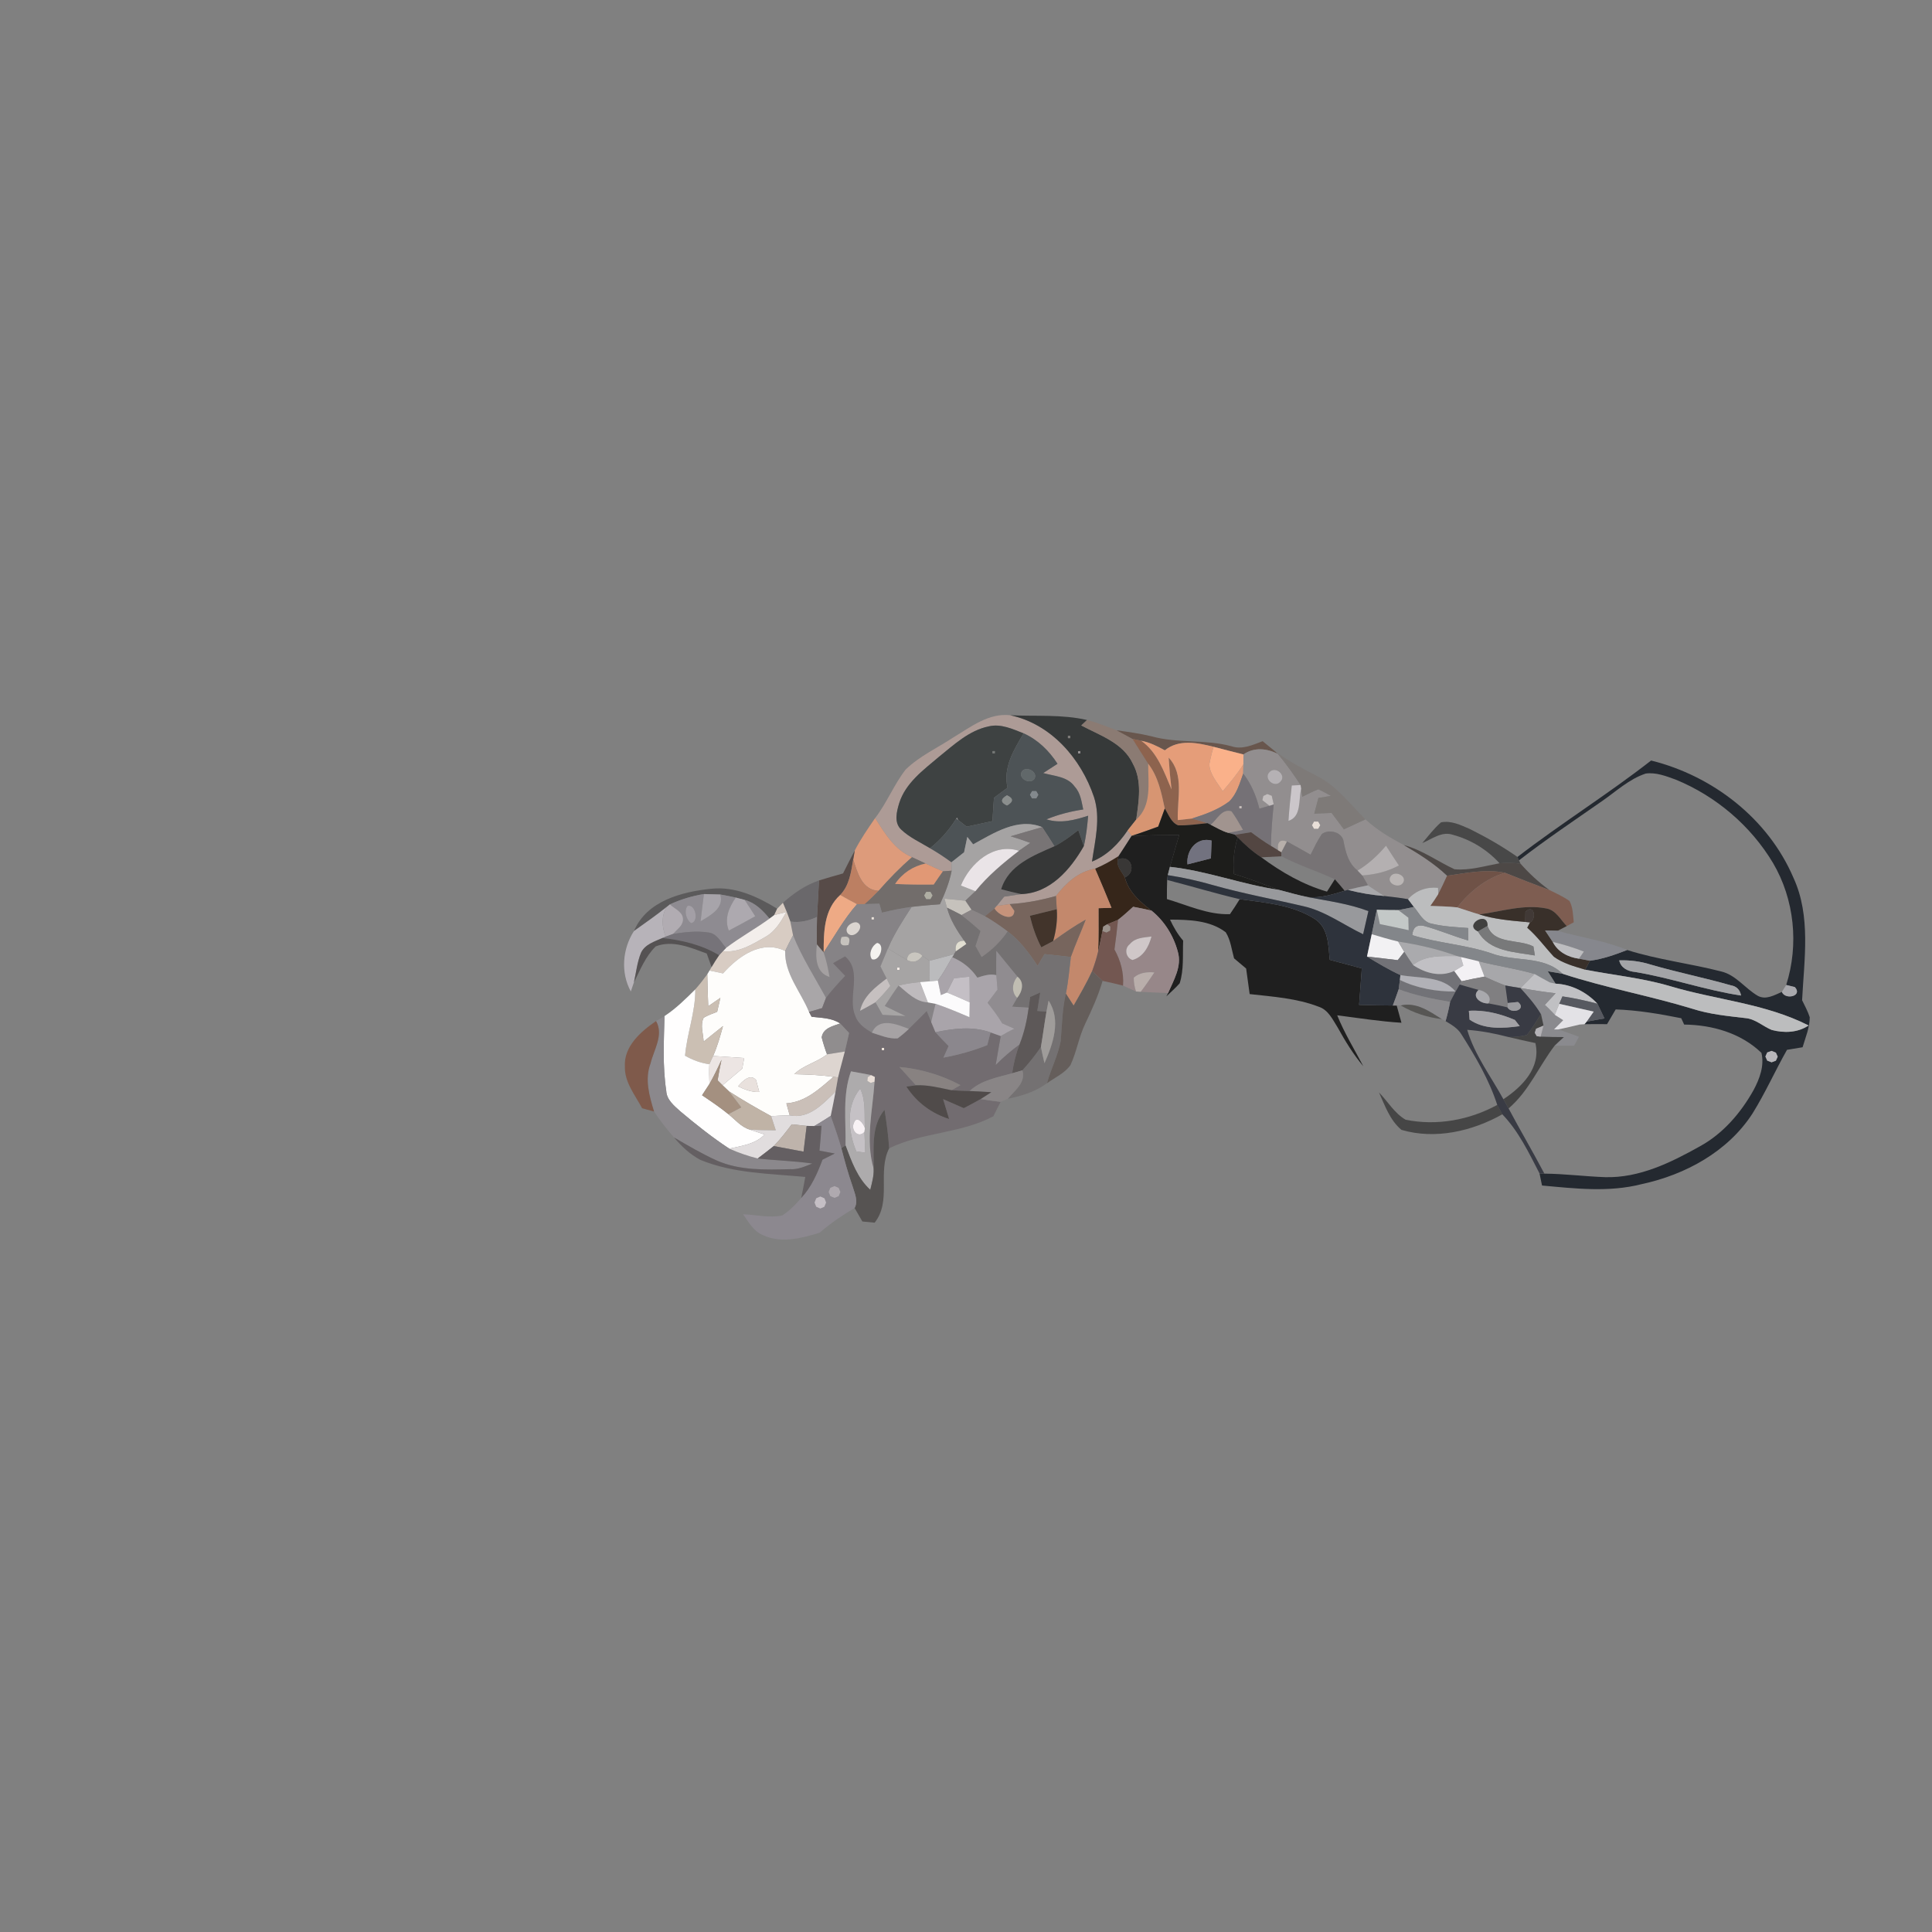 <?xml version="1.0" encoding="UTF-8" ?>
<!DOCTYPE svg PUBLIC "-//W3C//DTD SVG 1.1//EN" "http://www.w3.org/Graphics/SVG/1.1/DTD/svg11.dtd">
<svg width="384pt" height="384pt" viewBox="0 0 384 384" version="1.1" xmlns="http://www.w3.org/2000/svg">
<rect x="0" y="0" width="384" height="384" fill="#808080" stroke="none"/>
<g id="#ad9b96ff">
<path fill="#ad9b96" opacity="1.00" d=" M 189.50 146.56 C 192.96 144.49 196.49 141.67 200.79 142.16 C 208.94 143.90 214.88 150.80 217.44 158.43 C 218.80 162.63 217.65 167.03 217.04 171.25 C 220.06 170.03 222.32 167.71 224.12 165.06 C 224.32 165.33 224.72 165.87 224.92 166.13 C 224.07 167.50 223.17 168.83 222.30 170.18 C 220.82 171.12 219.29 171.99 217.66 172.66 C 214.33 173.22 211.88 175.51 209.88 178.08 C 206.87 178.93 203.79 179.51 200.67 179.70 C 200.03 179.79 198.74 179.96 198.10 180.05 C 198.47 179.59 199.21 178.68 199.58 178.22 C 200.70 178.05 201.83 177.88 202.96 177.71 C 208.73 177.53 212.77 172.81 215.42 168.17 C 215.89 166.19 216.10 164.16 216.28 162.13 C 213.60 163.00 210.78 163.74 207.99 162.85 C 210.34 161.89 212.79 161.26 215.30 160.89 C 214.96 159.32 214.76 157.59 213.61 156.36 C 212.21 154.32 209.52 154.27 207.35 153.65 C 208.30 153.04 209.24 152.42 210.19 151.81 C 208.52 149.22 206.29 147.03 203.46 145.76 C 201.27 144.91 198.93 143.79 196.53 144.37 C 192.58 145.18 189.57 148.06 186.53 150.50 C 183.48 153.08 179.97 155.65 178.72 159.64 C 178.22 161.31 177.65 163.49 179.10 164.87 C 180.76 166.45 182.89 167.41 184.85 168.59 C 186.32 169.44 187.74 170.37 189.11 171.38 C 189.12 171.80 189.14 172.64 189.15 173.06 C 188.71 173.09 187.83 173.16 187.39 173.19 C 186.24 172.69 185.10 172.16 183.97 171.63 C 183.06 171.21 182.16 170.79 181.27 170.37 C 177.81 168.93 175.86 165.61 173.94 162.60 C 176.27 159.58 177.67 155.96 180.00 152.96 C 182.75 150.28 186.31 148.66 189.50 146.56 Z" />
</g>
<g id="#363939ff">
<path fill="#363939" opacity="1.00" d=" M 200.79 142.16 C 205.88 142.41 211.06 141.95 216.06 143.11 C 215.77 143.38 215.20 143.92 214.91 144.19 C 218.64 146.18 223.25 147.66 225.17 151.80 C 227.04 155.22 226.35 159.23 225.83 162.90 C 225.26 163.62 224.69 164.34 224.12 165.06 C 222.32 167.71 220.06 170.03 217.04 171.25 C 217.65 167.03 218.80 162.63 217.44 158.43 C 214.88 150.80 208.94 143.90 200.79 142.16 M 212.26 146.26 L 212.26 146.71 L 212.71 146.71 L 212.71 146.26 L 212.26 146.26 M 214.27 149.30 L 214.27 149.75 L 214.72 149.75 L 214.72 149.29 L 214.27 149.30 Z" />
</g>
<g id="#8b7a72ef">
<path fill="#8b7a72" opacity="0.94" d=" M 216.06 143.11 C 218.08 143.61 220.00 144.42 221.93 145.15 C 222.99 145.71 224.03 146.29 225.09 146.86 C 226.11 148.51 227.16 150.15 228.21 151.79 C 228.17 155.57 229.01 160.07 225.83 162.90 C 226.35 159.23 227.04 155.22 225.17 151.80 C 223.25 147.66 218.64 146.18 214.91 144.19 C 215.20 143.92 215.77 143.38 216.06 143.11 Z" />
</g>
<g id="#3e4242ff">
<path fill="#3e4242" opacity="1.00" d=" M 196.53 144.37 C 198.93 143.79 201.27 144.91 203.46 145.76 C 201.51 149.05 199.33 152.55 200.26 156.56 C 199.35 157.23 198.45 157.90 197.56 158.57 C 197.45 160.11 197.35 161.66 197.25 163.21 C 195.54 163.58 193.84 163.94 192.13 164.31 C 191.71 163.97 190.86 163.30 190.44 162.97 C 190.38 162.86 190.27 162.62 190.21 162.51 L 190.07 162.71 C 188.66 164.94 186.93 166.96 184.85 168.59 C 182.89 167.41 180.76 166.45 179.10 164.87 C 177.65 163.49 178.22 161.31 178.72 159.64 C 179.97 155.65 183.48 153.08 186.53 150.50 C 189.57 148.06 192.58 145.18 196.53 144.37 M 197.28 149.29 L 197.28 149.74 L 197.72 149.74 L 197.73 149.29 L 197.28 149.29 Z" />
</g>
<g id="#5d4336ad">
<path fill="#5d4336" opacity="0.68" d=" M 221.93 145.15 C 224.23 145.48 226.54 145.78 228.80 146.33 C 234.03 147.81 239.57 146.89 244.81 148.34 C 246.94 149.04 249.00 148.05 250.96 147.32 C 251.79 148.00 252.62 148.68 253.46 149.36 L 253.98 149.84 C 251.75 148.73 249.27 148.48 247.14 149.95 C 245.15 149.47 243.18 148.93 241.21 148.43 C 238.00 147.63 234.32 146.86 231.52 149.13 C 230.03 148.31 228.49 147.54 226.82 147.23 C 226.38 147.14 225.52 146.95 225.09 146.86 C 224.03 146.29 222.99 145.71 221.93 145.15 Z" />
</g>
<g id="#4d5356ff">
<path fill="#4d5356" opacity="1.00" d=" M 203.46 145.76 C 206.29 147.03 208.52 149.22 210.19 151.81 C 209.24 152.42 208.30 153.04 207.35 153.65 C 209.52 154.27 212.21 154.32 213.61 156.36 C 214.76 157.59 214.96 159.32 215.30 160.89 C 212.79 161.26 210.34 161.89 207.99 162.85 C 210.78 163.74 213.60 163.00 216.28 162.13 C 216.10 164.16 215.89 166.19 215.42 168.17 C 215.05 167.12 214.68 166.06 214.32 165.00 C 212.81 166.18 211.29 167.33 209.58 168.20 C 208.78 166.93 207.98 165.65 207.14 164.40 C 202.30 162.44 197.54 165.58 193.42 167.82 C 193.13 167.45 192.55 166.72 192.26 166.35 C 192.05 167.36 191.83 168.38 191.62 169.40 C 190.78 170.06 189.95 170.72 189.11 171.38 C 187.74 170.37 186.32 169.44 184.85 168.59 C 186.93 166.96 188.66 164.94 190.07 162.71 L 190.44 162.97 C 190.86 163.30 191.71 163.97 192.13 164.31 C 193.84 163.94 195.54 163.58 197.25 163.21 C 197.35 161.66 197.45 160.11 197.56 158.57 C 198.45 157.90 199.35 157.23 200.26 156.56 C 199.33 152.55 201.51 149.05 203.46 145.76 M 203.16 153.26 C 202.20 154.61 204.57 156.00 205.54 154.88 C 206.46 153.54 204.12 152.16 203.16 153.26 M 205.14 157.25 L 204.72 157.96 L 205.13 158.68 L 205.96 158.68 L 206.37 157.97 L 205.96 157.25 L 205.14 157.25 M 200.15 158.07 C 198.84 158.82 198.84 159.50 200.15 160.10 C 201.46 159.35 201.46 158.68 200.15 158.07 Z" />
</g>
<g id="#7e7c79ff">
<path fill="#7e7c79" opacity="1.00" d=" M 212.26 146.26 L 212.71 146.26 L 212.71 146.71 L 212.26 146.71 L 212.26 146.26 Z" />
</g>
<g id="#8d634efd">
<path fill="#8d634e" opacity="1.00" d=" M 225.09 146.86 C 225.52 146.95 226.38 147.14 226.82 147.23 C 230.05 149.52 231.36 153.41 232.85 156.90 C 232.60 154.80 232.41 152.69 232.28 150.58 C 235.45 153.94 233.92 158.87 234.10 163.00 C 234.80 162.92 236.20 162.77 236.91 162.69 C 237.95 162.96 238.98 163.26 240.00 163.61 C 238.05 163.79 236.11 164.11 234.16 164.04 C 232.76 163.49 232.27 161.87 231.51 160.70 C 230.84 157.59 230.21 154.37 228.21 151.79 C 227.16 150.15 226.11 148.51 225.09 146.86 Z" />
</g>
<g id="#e59d79ff">
<path fill="#e59d79" opacity="1.00" d=" M 226.82 147.23 C 228.49 147.54 230.03 148.31 231.52 149.13 C 234.32 146.86 238.00 147.63 241.21 148.43 C 240.86 149.58 240.58 150.74 240.36 151.92 C 240.46 153.99 242.00 155.58 243.02 157.27 C 244.48 155.56 245.93 153.83 247.13 151.92 C 247.12 152.38 247.11 153.29 247.10 153.75 C 246.40 155.68 245.83 157.82 244.31 159.30 C 242.12 160.94 239.49 161.88 236.91 162.69 C 236.20 162.77 234.80 162.92 234.10 163.00 C 233.92 158.87 235.45 153.94 232.28 150.58 C 232.41 152.69 232.60 154.80 232.85 156.90 C 231.36 153.41 230.05 149.52 226.82 147.23 Z" />
</g>
<g id="#928e8fff">
<path fill="#928e8f" opacity="1.00" d=" M 247.14 149.95 C 249.27 148.48 251.75 148.73 253.98 149.84 C 255.61 151.81 257.10 153.89 258.50 156.03 C 258.06 156.05 257.19 156.09 256.75 156.12 C 256.50 158.46 256.24 160.80 256.09 163.15 C 258.73 162.34 258.07 158.94 258.61 156.78 C 258.67 157.18 258.78 157.97 258.84 158.36 C 259.89 157.85 260.94 157.29 262.05 156.88 C 262.89 157.28 263.72 157.72 264.54 158.19 C 263.92 158.29 262.67 158.50 262.04 158.60 C 261.77 159.64 261.49 160.67 261.22 161.72 C 262.37 161.67 263.52 161.62 264.67 161.58 C 265.48 162.66 266.29 163.74 267.11 164.83 C 268.53 164.18 269.96 163.52 271.39 162.85 C 273.64 164.95 276.31 166.51 279.01 167.96 C 282.05 169.75 285.06 171.62 287.62 174.06 C 287.05 175.29 286.50 176.52 285.86 177.71 C 285.85 177.40 285.83 176.77 285.82 176.46 C 283.54 176.24 281.39 176.99 279.86 178.72 C 278.30 178.44 276.72 178.27 275.16 178.09 C 274.04 177.41 272.96 176.69 271.89 175.96 C 271.61 175.47 271.04 174.49 270.76 174.00 C 273.30 173.85 275.79 173.23 278.05 172.02 C 277.18 170.72 276.32 169.41 275.48 168.08 C 273.86 170.01 271.99 171.73 269.83 173.03 C 268.03 171.64 267.48 169.48 267.07 167.37 C 266.87 165.40 264.19 164.70 262.74 165.76 C 261.85 167.05 261.19 168.48 260.49 169.88 C 258.92 168.99 257.36 168.10 255.78 167.25 C 254.42 166.76 253.82 167.34 254.01 168.98 C 253.66 168.77 252.98 168.35 252.63 168.14 C 252.62 165.37 252.89 162.62 253.16 159.87 C 253.06 159.44 252.87 158.59 252.77 158.16 L 251.88 157.82 L 251.09 158.21 L 250.91 159.05 C 251.27 159.33 251.97 159.87 252.32 160.15 C 251.82 160.29 250.81 160.58 250.31 160.73 C 249.70 158.21 248.69 155.81 247.10 153.75 C 247.11 153.29 247.12 152.38 247.13 151.92 C 247.13 151.43 247.14 150.44 247.14 149.95 M 252.34 153.44 C 251.03 154.71 253.27 156.70 254.46 155.40 C 255.81 154.13 253.53 152.18 252.34 153.44 M 261.18 163.29 L 260.77 164.01 L 261.17 164.73 L 262.00 164.73 L 262.41 164.02 L 262.00 163.30 L 261.18 163.29 M 276.43 174.12 C 275.42 175.51 277.91 176.70 278.81 175.55 C 279.84 174.15 277.31 172.93 276.43 174.12 Z" />
</g>
<g id="#747775ff">
<path fill="#747775" opacity="1.00" d=" M 197.28 149.29 L 197.73 149.29 L 197.72 149.74 L 197.28 149.74 L 197.28 149.29 Z" />
</g>
<g id="#959193ff">
<path fill="#959193" opacity="1.00" d=" M 214.27 149.30 L 214.72 149.29 L 214.72 149.75 L 214.27 149.75 L 214.27 149.30 Z" />
</g>
<g id="#fab18aff">
<path fill="#fab18a" opacity="1.00" d=" M 241.21 148.43 C 243.18 148.93 245.15 149.47 247.14 149.95 C 247.14 150.44 247.13 151.43 247.13 151.92 C 245.93 153.83 244.48 155.56 243.02 157.27 C 242.00 155.58 240.46 153.99 240.36 151.92 C 240.58 150.74 240.86 149.58 241.21 148.43 Z" />
</g>
<g id="#7e7a78fe">
<path fill="#7e7a78" opacity="1.00" d=" M 253.46 149.36 C 256.11 151.26 258.97 152.83 261.88 154.30 C 265.75 156.27 268.36 159.86 271.39 162.85 C 269.96 163.52 268.53 164.18 267.11 164.83 C 266.29 163.74 265.48 162.66 264.67 161.58 C 263.52 161.62 262.37 161.67 261.22 161.72 C 261.49 160.67 261.77 159.64 262.04 158.60 C 262.67 158.50 263.92 158.29 264.54 158.19 C 263.72 157.72 262.89 157.28 262.05 156.88 C 260.94 157.29 259.89 157.85 258.84 158.36 C 258.78 157.97 258.67 157.18 258.61 156.78 L 258.50 156.03 C 257.10 153.89 255.61 151.81 253.98 149.84 L 253.46 149.36 Z" />
</g>
<g id="#22272ef9">
<path fill="#22272e" opacity="0.98" d=" M 301.61 170.33 C 310.26 163.66 319.56 157.88 328.17 151.16 C 340.45 154.21 351.42 162.71 356.45 174.44 C 359.98 182.07 358.59 190.70 358.18 198.80 C 358.72 199.90 359.31 201.00 359.70 202.18 C 359.70 204.25 358.85 206.19 358.28 208.15 C 357.24 208.32 356.21 208.49 355.18 208.66 C 352.82 212.83 350.87 217.22 348.34 221.29 C 343.44 228.90 334.96 233.50 326.27 235.36 C 319.79 237.02 313.06 236.23 306.49 235.63 C 306.37 235.03 306.12 233.82 305.99 233.22 L 306.96 233.27 C 310.99 233.30 315.00 233.83 319.03 233.97 C 325.82 234.16 332.09 231.08 337.87 227.84 C 342.47 225.32 345.99 221.21 348.53 216.68 C 349.73 214.43 350.72 211.83 350.10 209.26 C 346.00 205.32 340.32 203.70 334.74 203.64 C 334.60 203.33 334.31 202.70 334.16 202.38 C 329.86 201.52 325.52 200.78 321.13 200.63 C 320.55 201.60 319.98 202.58 319.41 203.56 C 317.91 203.55 316.42 203.53 314.93 203.57 L 315.36 203.06 C 316.54 202.83 317.72 202.62 318.91 202.43 C 318.44 201.44 317.98 200.46 317.50 199.49 C 315.32 197.18 312.37 195.66 309.18 195.51 C 308.79 194.89 308.01 193.66 307.62 193.04 C 308.35 193.17 309.83 193.42 310.57 193.54 C 319.06 196.32 327.90 197.91 336.45 200.52 C 339.85 201.62 343.43 201.94 346.97 202.36 C 348.92 202.54 350.39 203.99 352.15 204.71 C 354.61 205.36 357.30 205.27 359.47 203.82 C 350.88 199.44 341.08 198.74 331.95 196.01 C 326.43 194.37 320.69 193.83 315.07 192.73 C 315.30 192.29 315.78 191.40 316.01 190.95 C 318.57 190.62 321.01 189.75 323.41 188.82 C 329.52 190.76 335.92 191.49 342.12 193.09 C 345.06 193.80 346.85 196.47 349.38 197.93 C 350.99 198.80 352.67 197.79 354.16 197.15 C 354.84 198.82 358.37 197.98 356.74 196.19 C 356.31 196.09 355.45 195.88 355.02 195.77 C 357.57 187.78 356.66 178.76 352.40 171.52 C 347.96 164.10 341.04 158.22 333.05 154.95 C 331.15 154.26 329.15 153.47 327.10 153.75 C 323.77 154.85 321.18 157.33 318.34 159.28 C 312.82 163.13 307.23 166.88 301.91 171.00 L 301.61 170.33 M 321.83 190.88 C 322.19 192.43 323.55 193.05 325.01 193.19 C 332.11 194.36 338.93 196.80 346.05 197.87 C 345.83 196.71 345.15 196.03 344.02 195.84 C 338.74 194.33 333.36 193.26 328.09 191.72 C 326.07 191.08 323.95 190.81 321.83 190.88 M 351.25 209.19 L 350.89 209.99 L 351.25 210.80 L 352.11 211.14 L 352.97 210.82 L 353.33 210.02 L 352.97 209.22 L 352.11 208.87 L 351.25 209.19 Z" />
</g>
<g id="#d79572ff">
<path fill="#d79572" opacity="1.00" d=" M 228.21 151.79 C 230.21 154.37 230.84 157.59 231.51 160.70 C 231.06 161.90 230.63 163.09 230.20 164.29 C 228.45 164.92 226.70 165.57 224.92 166.13 C 224.72 165.87 224.32 165.33 224.12 165.06 C 224.69 164.34 225.26 163.62 225.83 162.90 C 229.01 160.07 228.17 155.57 228.21 151.79 Z" />
</g>
<g id="#61686aff">
<path fill="#61686a" opacity="1.00" d=" M 203.16 153.26 C 204.12 152.16 206.46 153.54 205.54 154.88 C 204.57 156.00 202.20 154.61 203.16 153.26 Z" />
</g>
<g id="#b5b1b4ff">
<path fill="#b5b1b4" opacity="1.00" d=" M 252.34 153.44 C 253.53 152.18 255.81 154.13 254.46 155.40 C 253.27 156.70 251.03 154.71 252.34 153.44 Z" />
</g>
<g id="#757176ff">
<path fill="#757176" opacity="1.00" d=" M 247.10 153.75 C 248.69 155.81 249.70 158.21 250.31 160.73 C 250.81 160.58 251.82 160.29 252.32 160.15 L 253.16 159.87 C 252.89 162.62 252.62 165.37 252.63 168.14 C 251.26 167.31 249.95 166.37 248.67 165.41 C 247.61 165.59 246.54 165.76 245.48 165.92 C 245.14 165.82 244.45 165.62 244.11 165.53 C 245.09 165.35 246.06 165.15 247.04 164.94 C 246.31 163.69 245.62 162.42 244.76 161.26 C 242.84 160.66 241.89 162.94 240.64 163.93 L 240.00 163.61 C 238.98 163.26 237.95 162.96 236.91 162.69 C 239.49 161.88 242.12 160.94 244.31 159.30 C 245.83 157.82 246.40 155.68 247.10 153.75 M 246.33 160.22 L 246.33 160.67 L 246.78 160.67 L 246.78 160.22 L 246.33 160.22 Z" />
</g>
<g id="#cbc6caff">
<path fill="#cbc6ca" opacity="1.00" d=" M 256.75 156.12 C 257.19 156.09 258.06 156.05 258.50 156.03 L 258.61 156.78 C 258.07 158.94 258.73 162.34 256.09 163.15 C 256.24 160.80 256.50 158.46 256.75 156.12 Z" />
</g>
<g id="#83898dff">
<path fill="#83898d" opacity="1.00" d=" M 205.14 157.25 L 205.96 157.25 L 206.37 157.97 L 205.96 158.68 L 205.13 158.68 L 204.72 157.96 L 205.14 157.25 Z" />
</g>
<g id="#8b8f8eff">
<path fill="#8b8f8e" opacity="1.00" d=" M 200.15 158.07 C 201.46 158.68 201.46 159.35 200.15 160.10 C 198.84 159.50 198.84 158.82 200.15 158.07 Z" />
</g>
<g id="#c3bebeff">
<path fill="#c3bebe" opacity="1.00" d=" M 251.09 158.21 L 251.88 157.82 L 252.77 158.16 C 252.87 158.59 253.06 159.44 253.16 159.87 L 252.32 160.15 C 251.97 159.87 251.27 159.33 250.91 159.05 L 251.09 158.21 Z" />
</g>
<g id="#c7bebbff">
<path fill="#c7bebb" opacity="1.00" d=" M 246.33 160.22 L 246.78 160.22 L 246.78 160.67 L 246.33 160.67 L 246.33 160.22 Z" />
</g>
<g id="#1d1d1bfe">
<path fill="#1d1d1b" opacity="1.00" d=" M 231.51 160.70 C 232.27 161.87 232.76 163.49 234.16 164.04 C 236.11 164.11 238.05 163.79 240.00 163.61 L 240.64 163.93 C 241.77 164.49 242.87 165.18 244.11 165.53 C 244.45 165.62 245.14 165.82 245.48 165.92 L 246.01 166.43 C 245.27 168.78 245.03 171.24 245.24 173.70 C 248.27 174.62 251.22 175.77 254.19 176.87 C 246.87 175.80 239.90 173.09 232.53 172.29 C 233.14 170.18 233.76 168.07 234.37 165.95 C 231.22 165.96 228.07 166.04 224.92 166.13 C 226.70 165.57 228.45 164.92 230.20 164.29 C 230.63 163.09 231.06 161.90 231.51 160.70 M 236.02 171.80 C 237.57 171.41 239.12 171.00 240.68 170.61 C 240.72 169.43 240.77 168.25 240.81 167.07 C 237.84 166.30 235.74 169.03 236.02 171.80 Z" />
</g>
<g id="#a1948ffe">
<path fill="#a1948f" opacity="1.00" d=" M 240.64 163.93 C 241.89 162.94 242.84 160.66 244.76 161.26 C 245.62 162.42 246.31 163.69 247.04 164.94 C 246.06 165.15 245.09 165.35 244.11 165.53 C 242.87 165.18 241.77 164.49 240.64 163.93 Z" />
</g>
<g id="#909190ff">
<path fill="#909190" opacity="1.00" d=" M 190.21 162.51 C 190.27 162.62 190.38 162.86 190.44 162.97 L 190.07 162.71 L 190.21 162.51 Z" />
</g>
<g id="#dd9b7bff">
<path fill="#dd9b7b" opacity="1.00" d=" M 169.89 169.05 C 171.05 166.79 172.50 164.69 173.94 162.60 C 175.86 165.61 177.81 168.93 181.27 170.37 C 178.90 172.44 176.70 174.69 174.63 177.06 C 171.31 176.89 170.43 173.45 169.58 170.84 C 169.66 170.39 169.81 169.50 169.89 169.05 Z" />
</g>
<g id="#e9dfd8ff">
<path fill="#e9dfd8" opacity="1.00" d=" M 261.18 163.29 L 262.00 163.30 L 262.41 164.02 L 262.00 164.73 L 261.17 164.73 L 260.77 164.01 L 261.18 163.29 Z" />
</g>
<g id="#01020270">
<path fill="#010202" opacity="0.44" d=" M 286.41 163.45 C 288.40 163.04 290.33 163.99 292.11 164.76 C 295.40 166.39 298.60 168.22 301.61 170.33 L 301.91 171.00 L 302.21 171.66 C 300.83 171.49 299.43 171.45 298.05 171.58 C 295.57 168.87 292.34 166.88 288.79 165.93 C 286.59 165.15 284.62 166.77 282.69 167.57 C 283.89 166.16 285.01 164.67 286.41 163.45 Z" />
</g>
<g id="#a5a3a3ff">
<path fill="#a5a3a3" opacity="1.00" d=" M 193.42 167.82 C 197.54 165.58 202.30 162.44 207.14 164.40 C 205.04 164.99 202.96 165.61 200.87 166.22 C 202.19 166.61 203.49 167.05 204.78 167.53 C 204.03 168.05 203.27 168.56 202.53 169.10 C 197.45 167.47 192.81 171.58 190.98 176.01 C 191.93 176.39 192.89 176.77 193.86 177.14 C 193.20 177.78 192.54 178.41 191.87 179.03 C 190.48 178.89 189.10 178.75 187.72 178.62 C 187.85 179.07 188.10 179.97 188.23 180.42 C 188.86 182.84 190.21 184.96 191.64 186.98 C 190.32 186.97 189.77 187.67 189.98 189.08 L 189.62 189.66 C 188.00 190.11 186.38 190.55 184.75 190.96 C 184.40 190.72 183.69 190.23 183.33 189.99 C 182.41 188.81 180.26 189.10 180.29 190.81 C 179.00 190.07 177.74 189.30 176.48 188.53 C 177.70 185.58 179.48 182.92 181.19 180.25 C 183.05 180.02 184.93 179.87 186.81 179.73 C 187.81 177.59 188.70 175.39 189.15 173.06 C 189.14 172.64 189.12 171.80 189.11 171.38 C 189.95 170.72 190.78 170.06 191.62 169.40 C 191.83 168.38 192.05 167.36 192.26 166.35 C 192.55 166.72 193.13 167.45 193.42 167.82 Z" />
</g>
<g id="#787475ff">
<path fill="#787475" opacity="1.00" d=" M 200.87 166.22 C 202.96 165.61 205.04 164.99 207.14 164.40 C 207.98 165.65 208.78 166.93 209.58 168.20 C 205.41 170.03 200.44 171.94 198.99 176.75 C 200.31 177.09 201.63 177.43 202.96 177.71 C 201.83 177.88 200.70 178.05 199.58 178.22 C 199.21 178.68 198.47 179.59 198.10 180.05 L 197.68 180.55 C 197.20 180.94 196.25 181.72 195.77 182.11 C 194.88 181.66 193.99 181.23 193.09 180.82 C 192.78 180.37 192.17 179.48 191.87 179.03 C 192.54 178.41 193.20 177.78 193.86 177.14 C 196.34 174.05 199.40 171.51 202.53 169.10 C 203.27 168.56 204.03 168.05 204.78 167.53 C 203.49 167.05 202.19 166.61 200.87 166.22 Z" />
</g>
<g id="#363737ff">
<path fill="#363737" opacity="1.00" d=" M 209.58 168.20 C 211.29 167.33 212.81 166.18 214.32 165.00 C 214.68 166.06 215.05 167.12 215.42 168.17 C 212.77 172.81 208.73 177.53 202.96 177.71 C 201.63 177.43 200.31 177.09 198.99 176.75 C 200.44 171.94 205.41 170.03 209.58 168.20 Z" />
</g>
<g id="#51443ff3">
<path fill="#51443f" opacity="0.95" d=" M 245.48 165.92 C 246.54 165.76 247.61 165.59 248.67 165.41 C 249.95 166.37 251.26 167.31 252.63 168.14 C 252.98 168.35 253.66 168.77 254.01 168.98 L 254.68 169.38 L 254.70 170.19 C 253.37 170.27 252.03 170.34 250.70 170.40 C 248.97 169.29 247.44 167.90 246.01 166.43 L 245.48 165.92 Z" />
</g>
<g id="#777375ff">
<path fill="#777375" opacity="1.00" d=" M 262.74 165.76 C 264.19 164.70 266.87 165.40 267.07 167.37 C 267.48 169.48 268.03 171.64 269.83 173.03 C 270.06 173.27 270.52 173.76 270.76 174.00 C 271.04 174.49 271.61 175.47 271.89 175.96 C 270.56 176.24 269.23 176.52 267.92 176.86 L 267.26 177.04 C 266.63 176.27 265.98 175.50 265.31 174.76 C 261.81 173.15 258.12 171.99 254.70 170.19 L 254.68 169.38 C 254.95 168.85 255.51 167.79 255.78 167.25 C 257.36 168.10 258.92 168.99 260.49 169.88 C 261.19 168.48 261.85 167.05 262.74 165.76 Z" />
</g>
<g id="#000000c1">
<path fill="#000000" opacity="0.76" d=" M 224.92 166.13 C 228.07 166.04 231.22 165.96 234.37 165.95 C 233.76 168.07 233.14 170.18 232.53 172.29 C 232.42 172.70 232.20 173.53 232.10 173.94 L 231.98 174.90 C 231.94 176.16 231.92 177.43 231.93 178.70 C 236.03 179.91 240.09 181.85 244.46 181.70 C 245.13 180.73 245.78 179.74 246.40 178.72 C 251.46 179.41 256.87 179.83 261.29 182.63 C 264.06 184.39 264.01 187.87 264.29 190.77 C 266.41 191.35 268.54 191.91 270.67 192.48 C 270.49 194.90 270.32 197.31 270.13 199.73 C 272.36 199.79 274.60 199.84 276.84 199.85 L 277.60 199.85 C 277.91 200.99 278.23 202.13 278.55 203.28 C 274.27 203.02 270.03 202.34 265.78 201.80 C 267.20 205.33 269.20 208.57 270.97 211.93 C 268.98 209.56 267.37 206.92 265.87 204.22 C 264.88 202.65 264.00 200.70 262.09 200.09 C 257.72 198.40 252.99 198.10 248.38 197.58 C 248.15 195.88 247.91 194.19 247.68 192.50 C 246.88 191.83 246.08 191.16 245.28 190.48 C 244.79 188.74 244.61 186.84 243.62 185.29 C 240.49 182.90 236.31 182.80 232.55 182.78 C 233.25 184.27 234.07 185.71 235.16 186.96 C 235.04 189.78 235.34 192.71 234.47 195.44 C 233.65 196.37 232.70 197.18 231.82 198.04 L 232.17 197.37 C 233.28 194.81 234.95 192.05 234.10 189.16 C 233.26 186.00 231.44 183.06 228.88 181.00 C 226.59 179.25 224.33 177.30 223.57 174.40 C 226.02 173.36 224.79 169.67 222.20 170.84 L 222.30 170.18 C 223.17 168.83 224.07 167.50 224.92 166.13 Z" />
</g>
<g id="#72727fff">
<path fill="#72727f" opacity="1.00" d=" M 236.02 171.80 C 235.74 169.03 237.84 166.30 240.81 167.07 C 240.77 168.25 240.72 169.43 240.68 170.61 C 239.12 171.00 237.57 171.41 236.02 171.80 Z" />
</g>
<g id="#010101c2">
<path fill="#010101" opacity="0.76" d=" M 245.24 173.70 C 245.03 171.24 245.27 168.78 246.01 166.43 C 247.44 167.90 248.97 169.29 250.70 170.40 C 254.67 173.35 258.98 175.83 263.75 177.22 C 264.14 176.61 264.92 175.37 265.31 174.76 C 265.98 175.50 266.63 176.27 267.26 177.04 C 264.88 177.79 262.43 178.54 259.90 178.30 C 257.97 177.91 256.08 177.37 254.19 176.87 C 251.22 175.77 248.27 174.62 245.24 173.70 Z" />
</g>
<g id="#b7afaaff">
<path fill="#b7afaa" opacity="1.00" d=" M 254.01 168.98 C 253.82 167.34 254.42 166.76 255.78 167.25 C 255.51 167.79 254.95 168.85 254.68 169.38 L 254.01 168.98 Z" />
</g>
<g id="#eae4e7ff">
<path fill="#eae4e7" opacity="1.00" d=" M 190.98 176.01 C 192.81 171.58 197.45 167.47 202.53 169.10 C 199.40 171.51 196.34 174.05 193.86 177.14 C 192.89 176.77 191.93 176.39 190.98 176.01 Z" />
</g>
<g id="#b4b0b1ff">
<path fill="#b4b0b1" opacity="1.00" d=" M 275.48 168.08 C 276.32 169.41 277.18 170.72 278.05 172.02 C 275.79 173.23 273.30 173.85 270.76 174.00 C 270.52 173.76 270.06 173.27 269.83 173.03 C 271.99 171.73 273.86 170.01 275.48 168.08 Z" />
</g>
<g id="#312926a3">
<path fill="#312926" opacity="0.64" d=" M 279.01 167.96 C 282.67 168.93 285.71 171.20 289.09 172.77 C 292.12 173.05 295.09 172.12 298.05 171.58 C 299.43 171.45 300.83 171.49 302.21 171.66 C 303.94 173.60 305.84 175.39 307.97 176.91 C 305.00 175.80 302.05 174.66 299.12 173.47 C 295.29 172.68 291.42 173.54 287.62 174.06 C 285.06 171.62 282.05 169.75 279.01 167.96 Z" />
</g>
<g id="#574b48fd">
<path fill="#574b48" opacity="1.00" d=" M 167.56 173.60 C 168.32 172.08 169.09 170.56 169.89 169.05 C 169.81 169.50 169.66 170.39 169.58 170.84 C 169.17 173.31 168.82 175.99 167.00 177.88 C 163.76 180.80 163.71 185.28 163.71 189.31 C 163.37 188.91 162.70 188.12 162.36 187.72 C 162.32 185.90 162.33 184.07 162.39 182.24 C 162.50 179.83 162.68 177.42 162.78 175.00 C 164.36 174.50 165.96 174.06 167.56 173.60 Z" />
</g>
<g id="#36261aff">
<path fill="#36261a" opacity="1.00" d=" M 217.66 172.66 C 219.29 171.99 220.82 171.12 222.30 170.18 L 222.20 170.84 C 221.83 172.19 223.00 173.29 223.57 174.40 C 224.33 177.30 226.59 179.25 228.88 181.00 C 227.67 180.70 226.44 180.46 225.22 180.23 C 224.24 181.12 223.27 182.01 222.22 182.82 C 221.68 183.05 220.59 183.50 220.05 183.72 L 219.29 184.17 L 219.12 185.04 C 218.85 186.41 218.58 187.78 218.26 189.15 C 218.39 186.27 218.34 183.38 218.34 180.51 C 219.20 180.48 220.06 180.46 220.92 180.44 C 219.86 177.84 218.78 175.24 217.66 172.66 Z" />
</g>
<g id="#08070735">
</g>
<g id="#bc7f62fe">
<path fill="#bc7f62" opacity="1.00" d=" M 167.00 177.88 C 168.82 175.99 169.17 173.31 169.58 170.84 C 170.43 173.45 171.31 176.89 174.63 177.06 C 173.75 177.98 172.84 178.86 171.88 179.70 C 171.50 179.70 170.73 179.71 170.34 179.71 C 169.21 179.13 168.10 178.50 167.00 177.88 Z" />
</g>
<g id="#726d6bff">
<path fill="#726d6b" opacity="1.00" d=" M 174.63 177.06 C 176.70 174.69 178.90 172.44 181.27 170.37 C 182.16 170.79 183.06 171.21 183.97 171.63 C 181.47 172.16 179.34 173.56 177.91 175.69 C 180.47 175.82 183.02 175.85 185.58 175.81 C 186.17 174.93 186.77 174.06 187.39 173.19 C 187.83 173.16 188.71 173.09 189.15 173.06 C 188.70 175.39 187.81 177.59 186.81 179.73 C 184.93 179.87 183.05 180.02 181.19 180.25 C 179.20 180.52 177.24 180.93 175.29 181.40 C 175.16 180.95 174.91 180.07 174.78 179.62 C 173.81 179.65 172.85 179.68 171.88 179.70 C 172.84 178.86 173.75 177.98 174.63 177.06 M 184.11 177.26 L 183.69 177.98 L 184.10 178.70 L 184.93 178.70 L 185.34 177.98 L 184.93 177.27 L 184.11 177.26 Z" />
</g>
<g id="#0c09079c">
<path fill="#0c0907" opacity="0.61" d=" M 222.20 170.84 C 224.79 169.67 226.02 173.36 223.57 174.40 C 223.00 173.29 221.83 172.19 222.20 170.84 Z" />
</g>
<g id="#e19875ff">
<path fill="#e19875" opacity="1.00" d=" M 177.91 175.69 C 179.34 173.56 181.47 172.16 183.97 171.63 C 185.10 172.16 186.24 172.69 187.39 173.19 C 186.77 174.06 186.17 174.93 185.58 175.81 C 183.02 175.85 180.47 175.82 177.91 175.69 Z" />
</g>
<g id="#98999cff">
<path fill="#98999c" opacity="1.00" d=" M 232.53 172.29 C 239.90 173.09 246.87 175.80 254.19 176.87 C 256.08 177.37 257.97 177.91 259.90 178.30 C 263.96 179.08 268.09 179.61 271.98 181.09 C 271.63 182.62 271.28 184.16 270.93 185.69 C 267.00 183.81 263.40 181.09 259.08 180.12 C 253.11 178.71 247.06 177.62 241.15 175.94 C 238.18 175.08 235.15 174.41 232.10 173.94 C 232.20 173.53 232.42 172.70 232.53 172.29 Z" />
</g>
<g id="#c3886cff">
<path fill="#c3886c" opacity="1.00" d=" M 209.88 178.08 C 211.88 175.51 214.33 173.22 217.66 172.66 C 218.78 175.24 219.86 177.84 220.92 180.44 C 220.06 180.46 219.20 180.48 218.34 180.51 C 218.34 183.38 218.39 186.27 218.26 189.15 C 217.95 190.46 217.54 191.75 217.07 193.02 C 215.98 195.38 214.68 197.62 213.39 199.87 C 213.01 199.28 212.24 198.09 211.85 197.49 C 212.34 195.09 212.55 192.64 212.84 190.20 C 213.74 187.70 214.83 185.27 215.79 182.79 C 213.53 184.05 211.41 185.53 209.32 187.04 C 209.92 184.98 210.20 182.84 210.04 180.71 C 210.00 180.05 209.92 178.74 209.88 178.08 Z" />
</g>
<g id="#6f5247ff">
<path fill="#6f5247" opacity="1.00" d=" M 287.62 174.06 C 291.42 173.54 295.29 172.68 299.12 173.47 C 295.26 174.64 292.11 177.22 289.64 180.35 C 287.86 180.17 286.07 180.11 284.28 180.06 C 284.84 179.30 285.36 178.51 285.86 177.71 C 286.50 176.52 287.05 175.29 287.62 174.06 Z" />
</g>
<g id="#2e333cff">
<path fill="#2e333c" opacity="1.00" d=" M 232.10 173.94 C 235.15 174.41 238.18 175.08 241.15 175.94 C 247.06 177.62 253.11 178.71 259.08 180.12 C 263.40 181.09 267.00 183.81 270.93 185.69 C 271.28 184.16 271.63 182.62 271.98 181.09 C 268.09 179.61 263.96 179.08 259.90 178.30 C 262.43 178.54 264.88 177.79 267.26 177.04 L 267.92 176.86 C 270.29 177.50 272.71 177.89 275.16 178.09 C 276.72 178.27 278.30 178.44 279.86 178.72 C 280.15 179.10 280.73 179.87 281.02 180.26 C 279.99 180.49 278.96 180.70 277.93 180.89 C 276.50 180.89 275.07 180.87 273.65 180.82 C 273.31 182.44 272.97 184.06 272.64 185.68 C 272.33 187.16 272.01 188.64 271.70 190.13 C 273.86 191.43 276.03 192.74 278.34 193.80 L 278.24 194.77 C 278.18 195.23 278.06 196.16 278.00 196.62 C 277.63 197.70 277.24 198.77 276.84 199.85 C 274.60 199.84 272.36 199.79 270.13 199.73 C 270.32 197.31 270.49 194.90 270.67 192.48 C 268.54 191.91 266.41 191.35 264.29 190.77 C 264.01 187.87 264.06 184.39 261.29 182.63 C 256.87 179.83 251.46 179.41 246.40 178.72 C 241.56 177.58 236.80 176.14 231.98 174.90 L 232.10 173.94 Z" />
</g>
<g id="#bbb6b5ff">
<path fill="#bbb6b5" opacity="1.00" d=" M 276.43 174.12 C 277.31 172.93 279.84 174.15 278.81 175.55 C 277.91 176.70 275.42 175.51 276.43 174.12 Z" />
</g>
<g id="#7e5d51ff">
<path fill="#7e5d51" opacity="1.00" d=" M 289.64 180.35 C 292.11 177.22 295.26 174.64 299.12 173.47 C 302.05 174.66 305.00 175.80 307.97 176.91 C 309.32 177.57 310.71 178.20 311.95 179.08 C 312.65 180.37 312.64 181.88 312.80 183.31 C 312.45 183.50 311.75 183.88 311.40 184.07 C 310.18 182.81 309.27 180.93 307.40 180.57 C 302.92 179.67 298.45 181.16 294.03 181.75 C 292.55 181.33 291.10 180.80 289.64 180.35 Z" />
</g>
<g id="#6a686bff">
<path fill="#6a686b" opacity="1.00" d=" M 155.61 179.44 C 157.72 177.56 160.08 175.91 162.78 175.00 C 162.68 177.42 162.50 179.83 162.39 182.24 C 160.73 183.04 158.92 183.43 157.08 183.16 C 156.64 181.90 156.15 180.66 155.61 179.44 Z" />
</g>
<g id="#0000000e">
</g>
<g id="#4d4b4cb6">
<path fill="#4d4b4c" opacity="0.71" d=" M 141.34 176.65 C 146.08 176.13 150.53 178.19 154.47 180.61 C 154.32 180.92 154.02 181.56 153.88 181.88 C 153.64 182.06 153.17 182.40 152.94 182.58 C 151.61 180.96 150.09 179.41 148.00 178.86 C 147.56 178.75 146.68 178.52 146.24 178.40 C 145.22 178.17 144.19 177.97 143.16 177.79 C 142.35 177.77 140.73 177.73 139.91 177.70 C 137.58 178.08 135.31 178.76 133.16 179.75 L 132.48 180.29 C 130.39 181.98 128.17 183.49 126.00 185.06 C 128.54 179.06 135.46 177.26 141.34 176.65 Z" />
</g>
<g id="#a7a7aaff">
<path fill="#a7a7aa" opacity="1.00" d=" M 267.92 176.86 C 269.23 176.52 270.56 176.24 271.89 175.96 C 272.96 176.69 274.04 177.41 275.16 178.09 C 272.71 177.89 270.29 177.50 267.92 176.86 Z" />
<path fill="#a7a7aa" opacity="1.00" d=" M 293.91 191.06 C 297.58 192.01 301.36 192.53 305.00 193.58 C 304.07 194.51 303.14 195.44 302.22 196.38 C 301.20 196.23 300.19 196.05 299.19 195.87 C 297.78 195.35 296.41 194.73 295.05 194.11 C 294.67 193.09 294.29 192.07 293.91 191.06 Z" />
</g>
<g id="#bcbdbeff">
<path fill="#bcbdbe" opacity="1.00" d=" M 279.86 178.72 C 281.39 176.99 283.54 176.24 285.82 176.46 C 285.83 176.77 285.85 177.40 285.86 177.71 C 285.36 178.51 284.84 179.30 284.28 180.06 C 286.07 180.11 287.86 180.17 289.64 180.35 C 291.10 180.80 292.55 181.33 294.03 181.75 C 296.98 182.69 300.08 182.97 303.15 183.24 L 304.10 183.35 C 303.97 183.61 303.69 184.13 303.55 184.39 C 305.53 186.10 307.06 188.23 308.84 190.15 C 310.66 191.50 312.92 192.07 315.07 192.73 C 320.69 193.83 326.43 194.37 331.95 196.01 C 341.08 198.74 350.88 199.44 359.47 203.82 C 357.30 205.27 354.61 205.36 352.15 204.71 C 350.39 203.99 348.92 202.54 346.97 202.36 C 343.43 201.94 339.85 201.62 336.45 200.52 C 327.90 197.91 319.06 196.32 310.57 193.54 C 306.72 189.82 301.05 191.25 296.41 189.48 C 291.29 187.74 285.84 187.47 280.70 185.87 C 280.82 184.37 281.56 183.76 282.93 184.01 C 285.95 184.80 288.82 186.07 291.83 186.93 C 291.82 186.31 291.81 185.07 291.80 184.45 C 289.40 184.27 286.97 184.17 284.62 183.60 C 282.84 183.30 282.08 181.48 281.02 180.26 C 280.73 179.87 280.15 179.10 279.86 178.72 M 293.77 185.13 C 296.02 189.16 301.06 189.19 305.07 189.91 C 305.00 189.46 304.86 188.57 304.78 188.12 C 301.85 186.60 296.94 187.75 295.66 184.04 C 295.78 180.90 290.81 183.83 293.77 185.13 Z" />
</g>
<g id="#afaea3ff">
<path fill="#afaea3" opacity="1.00" d=" M 184.11 177.26 L 184.93 177.27 L 185.34 177.98 L 184.93 178.70 L 184.10 178.70 L 183.69 177.98 L 184.11 177.26 Z" />
</g>
<g id="#8e8b91ff">
<path fill="#8e8b91" opacity="1.00" d=" M 133.16 179.75 C 135.31 178.76 137.58 178.08 139.91 177.70 C 139.67 179.50 139.45 181.31 139.25 183.12 C 141.16 181.95 143.98 180.53 143.16 177.79 C 144.19 177.97 145.22 178.17 146.24 178.40 C 144.89 180.35 143.91 182.61 144.86 184.96 C 146.62 184.04 148.37 183.08 150.11 182.11 C 149.41 181.02 148.73 179.93 148.00 178.86 C 150.09 179.41 151.61 180.96 152.94 182.58 C 150.13 184.62 147.07 186.30 144.30 188.41 C 143.27 187.24 142.47 185.47 140.71 185.33 C 138.41 184.98 136.08 185.28 133.81 185.62 C 134.48 184.76 135.66 184.10 135.75 182.91 C 135.92 181.29 134.12 180.68 133.16 179.75 M 136.62 180.07 C 135.92 181.11 136.37 182.74 137.33 183.48 C 138.99 183.33 138.26 179.53 136.62 180.07 Z" />
</g>
<g id="#a7a4aaff">
<path fill="#a7a4aa" opacity="1.00" d=" M 139.91 177.70 C 140.73 177.73 142.35 177.77 143.16 177.79 C 143.98 180.53 141.16 181.95 139.25 183.12 C 139.45 181.31 139.67 179.50 139.91 177.70 Z" />
</g>
<g id="#eeaa85ff">
<path fill="#eeaa85" opacity="1.00" d=" M 163.71 189.31 C 163.71 185.28 163.76 180.80 167.00 177.88 C 168.10 178.50 169.21 179.13 170.34 179.71 C 167.76 182.64 165.86 186.07 163.71 189.31 Z" />
</g>
<g id="#c6c2bcff">
<path fill="#c6c2bc" opacity="1.00" d=" M 187.72 178.62 C 189.10 178.75 190.48 178.89 191.87 179.03 C 192.17 179.48 192.78 180.37 193.09 180.82 C 192.59 181.08 191.61 181.61 191.11 181.88 C 190.16 181.36 189.20 180.89 188.23 180.42 C 188.10 179.97 187.85 179.07 187.72 178.62 Z" />
</g>
<g id="#77655dff">
<path fill="#77655d" opacity="1.00" d=" M 200.67 179.70 C 203.79 179.51 206.87 178.93 209.88 178.08 C 209.92 178.74 210.00 180.05 210.04 180.71 C 208.25 181.14 206.48 181.58 204.70 182.02 C 205.21 184.18 205.93 186.30 206.97 188.28 C 207.56 187.97 208.73 187.35 209.32 187.04 C 211.41 185.53 213.53 184.05 215.79 182.79 C 214.83 185.27 213.74 187.70 212.84 190.20 C 211.09 190.01 209.35 189.83 207.61 189.64 C 207.14 190.42 206.68 191.19 206.22 191.97 C 204.55 189.44 202.72 186.95 200.26 185.12 C 198.82 184.04 197.33 183.02 195.77 182.11 C 196.25 181.72 197.20 180.94 197.68 180.55 C 198.29 181.82 201.54 183.37 201.60 181.04 C 201.37 180.70 200.90 180.04 200.67 179.70 Z" />
</g>
<g id="#ada9afff">
<path fill="#ada9af" opacity="1.00" d=" M 146.24 178.40 C 146.68 178.52 147.56 178.75 148.00 178.86 C 148.73 179.93 149.41 181.02 150.11 182.11 C 148.37 183.08 146.62 184.04 144.86 184.96 C 143.91 182.61 144.89 180.35 146.24 178.40 Z" />
</g>
<g id="#868386ff">
<path fill="#868386" opacity="1.00" d=" M 171.88 179.70 C 172.85 179.68 173.81 179.65 174.78 179.62 C 174.91 180.07 175.16 180.95 175.29 181.40 C 177.24 180.93 179.20 180.52 181.19 180.25 C 179.48 182.92 177.70 185.58 176.48 188.53 C 175.98 189.71 175.49 190.90 175.00 192.09 C 175.41 192.89 175.82 193.69 176.23 194.49 C 173.99 196.20 171.59 198.00 170.94 200.91 C 171.97 200.36 173.00 199.81 174.01 199.21 C 174.47 200.04 174.94 200.87 175.41 201.70 C 176.93 201.78 178.45 201.87 179.97 201.95 C 178.60 201.28 177.22 200.62 175.85 199.95 C 176.75 198.58 177.64 197.20 178.60 195.87 C 180.32 197.30 182.03 199.12 184.42 199.24 C 184.80 199.31 185.56 199.45 185.95 199.52 C 185.65 200.72 185.34 201.92 185.08 203.13 C 184.86 202.59 184.41 201.51 184.19 200.97 C 183.01 202.15 181.84 203.35 180.64 204.50 C 178.26 203.59 174.71 202.09 173.30 205.25 C 171.96 204.46 170.57 203.54 170.03 202.00 C 168.32 198.22 171.54 193.14 167.97 190.10 C 167.16 190.52 166.36 190.97 165.58 191.45 C 166.38 192.29 167.18 193.12 167.99 193.96 C 166.66 195.37 165.34 196.79 164.17 198.34 C 161.93 194.22 159.37 190.26 157.63 185.90 C 157.45 184.99 157.27 184.07 157.08 183.16 C 158.92 183.43 160.73 183.04 162.39 182.24 C 162.33 184.07 162.32 185.90 162.36 187.72 C 162.08 190.14 162.03 193.30 164.88 194.19 C 164.59 192.54 164.26 190.89 163.71 189.31 C 165.86 186.07 167.76 182.64 170.34 179.71 C 170.73 179.71 171.50 179.70 171.88 179.70 M 173.24 182.30 L 173.24 182.75 L 173.69 182.75 L 173.70 182.30 L 173.24 182.30 M 170.24 183.31 C 169.18 183.19 167.66 184.45 168.51 185.53 C 169.82 186.87 172.18 183.90 170.24 183.31 M 167.26 186.26 C 166.76 187.63 167.22 188.15 168.64 187.82 C 169.13 186.44 168.67 185.92 167.26 186.26 M 174.35 187.41 C 173.28 187.95 172.57 189.60 173.29 190.65 C 174.85 191.23 176.02 187.70 174.35 187.41 Z" />
</g>
<g id="#b1acb2ff">
<path fill="#b1acb2" opacity="1.00" d=" M 133.16 179.75 C 134.12 180.68 135.92 181.29 135.75 182.91 C 135.66 184.10 134.48 184.76 133.81 185.62 C 133.43 185.76 132.68 186.04 132.30 186.18 C 131.57 184.24 131.41 182.16 132.48 180.29 L 133.16 179.75 Z" />
</g>
<g id="#a39fa6ff">
<path fill="#a39fa6" opacity="1.00" d=" M 136.62 180.07 C 138.26 179.53 138.99 183.33 137.33 183.48 C 136.37 182.74 135.92 181.11 136.62 180.07 Z" />
</g>
<g id="#d8ccc3ff">
<path fill="#d8ccc3" opacity="1.00" d=" M 154.47 180.61 C 154.75 180.31 155.33 179.73 155.61 179.44 C 156.15 180.66 156.64 181.90 157.08 183.16 C 157.27 184.07 157.45 184.99 157.63 185.90 C 157.09 186.93 156.55 187.95 156.06 189.01 C 151.36 186.72 146.74 190.07 143.71 193.47 C 142.81 193.28 141.92 193.09 141.02 192.90 L 141.43 192.21 C 141.90 191.41 142.40 190.62 142.93 189.86 C 143.12 189.65 143.49 189.24 143.68 189.04 C 146.78 189.45 149.57 187.68 152.14 186.21 C 154.09 185.12 155.24 183.16 156.30 181.27 C 155.69 181.42 154.48 181.73 153.88 181.88 C 154.02 181.56 154.32 180.92 154.47 180.61 Z" />
</g>
<g id="#747172ff">
<path fill="#747172" opacity="1.00" d=" M 188.23 180.42 C 189.20 180.89 190.16 181.36 191.11 181.88 C 192.42 182.87 193.66 183.97 194.90 185.05 C 194.56 186.04 194.23 187.03 193.90 188.03 C 194.20 188.57 194.80 189.66 195.11 190.20 C 197.13 188.84 198.89 187.14 200.26 185.12 C 202.72 186.95 204.55 189.44 206.22 191.97 C 206.68 191.19 207.14 190.42 207.61 189.64 C 209.35 189.83 211.09 190.01 212.84 190.20 C 212.55 192.64 212.34 195.09 211.85 197.49 C 211.13 200.58 211.08 203.76 210.83 206.90 C 210.28 209.80 208.88 212.46 208.10 215.30 C 205.80 216.99 203.08 217.83 200.31 218.39 C 201.66 216.75 203.94 215.17 203.20 212.74 C 204.54 211.28 205.77 209.73 206.89 208.10 C 207.10 209.18 207.34 210.25 207.60 211.32 C 209.28 207.50 210.97 202.72 208.41 198.88 C 208.31 199.43 208.10 200.53 207.99 201.08 C 207.54 201.04 206.63 200.97 206.17 200.94 C 206.37 199.71 206.56 198.49 206.75 197.26 C 206.08 197.56 205.41 197.86 204.75 198.16 C 204.68 198.69 204.53 199.76 204.46 200.29 C 203.36 200.21 202.26 200.14 201.17 200.08 C 201.42 199.64 201.92 198.77 202.17 198.34 C 203.18 197.12 203.68 195.22 202.22 194.12 C 200.82 192.42 199.44 190.70 198.04 189.01 C 198.01 190.61 197.98 192.21 198.03 193.82 C 196.73 193.49 195.47 193.95 194.25 194.31 C 193.02 192.47 191.29 191.10 189.26 190.26 L 189.62 189.66 L 189.98 189.08 C 190.50 188.71 191.54 187.98 192.06 187.62 L 191.64 186.98 C 190.21 184.96 188.86 182.84 188.23 180.42 Z" />
</g>
<g id="#c6937bff">
<path fill="#c6937b" opacity="1.00" d=" M 198.10 180.05 C 198.74 179.96 200.03 179.79 200.67 179.70 C 200.90 180.04 201.37 180.70 201.60 181.04 C 201.54 183.37 198.29 181.82 197.68 180.55 L 198.10 180.05 Z" />
</g>
<g id="#978789ff">
<path fill="#978789" opacity="1.00" d=" M 222.22 182.82 C 223.27 182.01 224.24 181.12 225.22 180.23 C 226.44 180.46 227.67 180.70 228.88 181.00 C 231.44 183.06 233.26 186.00 234.10 189.16 C 234.95 192.05 233.28 194.81 232.17 197.37 C 230.35 197.31 228.53 197.24 226.73 197.13 C 227.68 195.89 228.57 194.59 229.45 193.28 C 227.99 193.14 226.49 193.30 225.34 194.31 C 225.33 195.24 225.48 196.16 225.79 197.07 C 224.93 196.67 224.07 196.28 223.21 195.90 C 223.40 193.36 222.74 190.93 221.51 188.72 C 221.77 186.76 222.03 184.79 222.22 182.82 M 224.56 187.66 C 223.41 188.51 223.73 190.35 225.08 190.81 C 227.23 190.24 228.35 188.14 228.87 186.14 C 227.36 186.35 225.61 186.35 224.56 187.66 Z" />
</g>
<g id="#83868aff">
<path fill="#83868a" opacity="1.00" d=" M 281.02 180.26 C 282.08 181.48 282.84 183.30 284.62 183.60 C 286.97 184.17 289.40 184.27 291.80 184.45 C 291.81 185.07 291.82 186.31 291.83 186.93 C 288.82 186.07 285.95 184.80 282.93 184.01 C 281.56 183.76 280.82 184.37 280.70 185.87 C 285.84 187.47 291.29 187.74 296.41 189.48 C 301.05 191.25 306.72 189.82 310.57 193.54 C 309.83 193.42 308.35 193.17 307.62 193.04 C 308.01 193.66 308.79 194.89 309.18 195.51 C 308.89 195.45 308.31 195.32 308.03 195.26 C 307.00 194.73 306.01 194.13 305.00 193.58 C 301.36 192.53 297.58 192.01 293.91 191.06 C 292.72 190.78 291.53 190.50 290.34 190.21 L 289.58 190.02 C 285.79 188.63 281.87 187.75 277.90 187.14 C 276.12 186.72 274.38 186.20 272.64 185.68 C 272.97 184.06 273.31 182.44 273.65 180.82 C 273.80 181.53 274.11 182.96 274.26 183.67 C 276.16 184.06 278.07 184.46 279.98 184.88 C 279.96 184.26 279.93 183.02 279.92 182.40 C 279.42 182.02 278.43 181.27 277.93 180.89 C 278.96 180.70 279.99 180.49 281.02 180.26 Z" />
</g>
<g id="#39302afe">
<path fill="#39302a" opacity="1.00" d=" M 294.03 181.75 C 298.45 181.16 302.92 179.67 307.40 180.57 C 309.27 180.93 310.18 182.81 311.40 184.07 C 310.95 184.30 310.04 184.76 309.59 185.00 C 308.97 184.98 307.72 184.96 307.10 184.94 C 307.60 185.70 308.10 186.46 308.62 187.21 C 309.64 189.22 311.67 190.25 313.83 190.55 C 314.38 190.65 315.47 190.85 316.01 190.95 C 315.78 191.40 315.30 192.29 315.07 192.73 C 312.92 192.07 310.66 191.50 308.84 190.15 C 307.06 188.23 305.53 186.10 303.55 184.39 C 303.69 184.13 303.97 183.61 304.10 183.35 C 305.52 182.56 304.86 179.52 303.19 181.24 C 303.18 181.74 303.16 182.74 303.15 183.24 C 300.08 182.97 296.98 182.69 294.03 181.75 Z" />
</g>
<g id="#b7b3b9ff">
<path fill="#b7b3b9" opacity="1.00" d=" M 126.00 185.06 C 128.17 183.49 130.39 181.98 132.48 180.29 C 131.41 182.16 131.57 184.24 132.30 186.18 L 131.65 186.44 C 130.10 187.14 128.16 187.71 127.40 189.39 C 126.64 191.26 126.44 193.28 126.00 195.24 C 125.84 195.69 125.54 196.60 125.38 197.06 C 123.33 193.32 123.71 188.60 126.00 185.06 Z" />
</g>
<g id="#f3eeebff">
<path fill="#f3eeeb" opacity="1.00" d=" M 153.88 181.88 C 154.48 181.73 155.69 181.42 156.30 181.27 C 155.24 183.16 154.09 185.12 152.14 186.21 C 149.57 187.68 146.78 189.45 143.68 189.04 L 144.30 188.41 C 147.07 186.30 150.13 184.62 152.94 182.58 C 153.17 182.40 153.64 182.06 153.88 181.88 Z" />
</g>
<g id="#8a8586ff">
<path fill="#8a8586" opacity="1.00" d=" M 191.11 181.88 C 191.61 181.61 192.59 181.08 193.09 180.82 C 193.99 181.23 194.88 181.66 195.77 182.11 C 197.33 183.02 198.82 184.04 200.26 185.12 C 198.89 187.14 197.13 188.84 195.11 190.20 C 194.80 189.66 194.20 188.57 193.90 188.03 C 194.23 187.03 194.56 186.04 194.90 185.05 C 193.66 183.97 192.42 182.87 191.11 181.88 Z" />
</g>
<g id="#42342bff">
<path fill="#42342b" opacity="1.00" d=" M 204.70 182.02 C 206.48 181.58 208.25 181.14 210.04 180.71 C 210.20 182.84 209.92 184.98 209.32 187.04 C 208.73 187.35 207.56 187.97 206.97 188.28 C 205.93 186.30 205.21 184.18 204.70 182.02 Z" />
</g>
<g id="#c3c8c7ff">
<path fill="#c3c8c7" opacity="1.00" d=" M 273.65 180.82 C 275.07 180.87 276.50 180.89 277.93 180.89 C 278.43 181.27 279.42 182.02 279.92 182.40 C 279.93 183.02 279.96 184.26 279.98 184.88 C 278.07 184.46 276.16 184.06 274.26 183.67 C 274.11 182.96 273.80 181.53 273.65 180.82 Z" />
</g>
<g id="#241814ad">
<path fill="#241814" opacity="0.68" d=" M 303.19 181.24 C 304.86 179.52 305.52 182.56 304.10 183.35 L 303.15 183.24 C 303.16 182.74 303.18 181.74 303.19 181.24 Z" />
</g>
<g id="#ece4dcff">
<path fill="#ece4dc" opacity="1.00" d=" M 173.24 182.30 L 173.70 182.30 L 173.69 182.75 L 173.24 182.75 L 173.24 182.30 Z" />
</g>
<g id="#dbd5d0ff">
<path fill="#dbd5d0" opacity="1.00" d=" M 170.24 183.31 C 172.18 183.90 169.82 186.87 168.51 185.53 C 167.66 184.45 169.18 183.19 170.24 183.31 Z" />
</g>
<g id="#735751ff">
<path fill="#735751" opacity="1.00" d=" M 220.05 183.72 C 220.59 183.50 221.68 183.05 222.22 182.82 C 222.03 184.79 221.77 186.76 221.51 188.72 C 222.74 190.93 223.40 193.36 223.21 195.90 C 221.86 195.54 220.50 195.25 219.15 194.96 C 218.45 194.31 217.76 193.67 217.07 193.02 C 217.54 191.75 217.95 190.46 218.26 189.15 C 218.58 187.78 218.85 186.41 219.12 185.04 L 219.91 185.33 L 220.64 184.94 L 220.66 184.17 L 220.05 183.72 Z" />
</g>
<g id="#40403fff">
<path fill="#40403f" opacity="1.00" d=" M 293.77 185.13 C 290.81 183.83 295.78 180.90 295.66 184.04 C 295.19 184.31 294.24 184.86 293.77 185.13 Z" />
</g>
<g id="#9b928bff">
<path fill="#9b928b" opacity="1.00" d=" M 219.29 184.17 L 220.05 183.72 L 220.66 184.17 L 220.64 184.94 L 219.91 185.33 L 219.12 185.04 L 219.29 184.17 Z" />
</g>
<g id="#78797aff">
<path fill="#78797a" opacity="1.00" d=" M 293.77 185.13 C 294.24 184.86 295.19 184.31 295.66 184.04 C 296.94 187.75 301.85 186.60 304.78 188.12 C 304.86 188.57 305.00 189.46 305.07 189.91 C 301.06 189.19 296.02 189.16 293.77 185.13 Z" />
</g>
<g id="#767379fe">
<path fill="#767379" opacity="1.00" d=" M 133.81 185.62 C 136.08 185.28 138.41 184.98 140.71 185.33 C 142.47 185.47 143.27 187.24 144.30 188.41 L 143.68 189.04 C 143.49 189.24 143.12 189.65 142.93 189.86 C 139.51 187.79 135.58 186.85 131.65 186.44 L 132.30 186.18 C 132.68 186.04 133.43 185.76 133.81 185.62 Z" />
</g>
<g id="#86878dfd">
<path fill="#86878d" opacity="1.00" d=" M 307.10 184.94 C 307.72 184.96 308.97 184.98 309.59 185.00 C 314.18 186.34 318.98 186.94 323.41 188.82 C 321.01 189.75 318.57 190.62 316.01 190.95 C 315.47 190.85 314.38 190.65 313.83 190.55 C 314.08 190.19 314.56 189.48 314.81 189.13 C 312.79 188.34 310.72 187.70 308.62 187.21 C 308.10 186.46 307.60 185.70 307.10 184.94 Z" />
</g>
<g id="#a9a6a8ff">
<path fill="#a9a6a8" opacity="1.00" d=" M 156.06 189.01 C 156.55 187.95 157.09 186.93 157.63 185.90 C 159.37 190.26 161.93 194.22 164.17 198.34 C 163.97 198.84 163.59 199.86 163.40 200.37 C 162.53 200.63 161.66 200.88 160.80 201.13 C 159.17 197.11 155.92 193.57 156.06 189.01 Z" />
</g>
<g id="#c6c2bdff">
<path fill="#c6c2bd" opacity="1.00" d=" M 167.26 186.26 C 168.67 185.92 169.13 186.44 168.64 187.82 C 167.22 188.15 166.76 187.63 167.26 186.26 Z" />
</g>
<g id="#cfc7c8ff">
<path fill="#cfc7c8" opacity="1.00" d=" M 224.56 187.66 C 225.61 186.35 227.36 186.35 228.87 186.14 C 228.35 188.14 227.23 190.24 225.08 190.81 C 223.73 190.35 223.41 188.51 224.56 187.66 Z" />
</g>
<g id="#f2f1f3ff">
<path fill="#f2f1f3" opacity="1.00" d=" M 271.70 190.13 C 272.01 188.64 272.33 187.16 272.64 185.68 C 274.38 186.20 276.12 186.72 277.90 187.14 C 278.20 187.65 278.81 188.68 279.11 189.19 C 278.79 189.61 278.14 190.43 277.81 190.84 C 275.78 190.59 273.74 190.35 271.70 190.13 Z" />
</g>
<g id="#444041b2">
<path fill="#444041" opacity="0.70" d=" M 127.40 189.39 C 128.16 187.71 130.10 187.14 131.65 186.44 C 135.58 186.85 139.51 187.79 142.93 189.86 C 142.40 190.62 141.90 191.41 141.43 192.21 C 141.19 191.54 140.71 190.19 140.47 189.52 C 137.28 188.36 133.72 186.78 130.33 188.10 C 128.31 190.07 127.25 192.77 126.00 195.24 C 126.44 193.28 126.64 191.26 127.40 189.39 Z" />
</g>
<g id="#f4f2efff">
<path fill="#f4f2ef" opacity="1.00" d=" M 174.35 187.41 C 176.02 187.70 174.85 191.23 173.29 190.65 C 172.57 189.60 173.28 187.95 174.35 187.41 Z" />
</g>
<g id="#e1ded1ff">
<path fill="#e1ded1" opacity="1.00" d=" M 189.98 189.08 C 189.77 187.67 190.32 186.97 191.64 186.98 L 192.06 187.62 C 191.54 187.98 190.50 188.71 189.98 189.08 Z" />
</g>
<g id="#00000015">
</g>
<g id="#aaaaadff">
<path fill="#aaaaad" opacity="1.00" d=" M 277.90 187.14 C 281.87 187.75 285.79 188.63 289.58 190.02 C 286.59 190.04 283.32 189.80 280.84 191.80 C 280.23 190.95 279.66 190.08 279.11 189.19 C 278.81 188.68 278.20 187.65 277.90 187.14 Z" />
</g>
<g id="#bdbdc0ff">
<path fill="#bdbdc0" opacity="1.00" d=" M 308.62 187.21 C 310.72 187.70 312.79 188.34 314.81 189.13 C 314.56 189.48 314.08 190.19 313.83 190.55 C 311.67 190.25 309.64 189.22 308.62 187.21 Z" />
</g>
<g id="#fefdfbff">
<path fill="#fefdfb" opacity="1.00" d=" M 143.71 193.47 C 146.74 190.07 151.36 186.72 156.06 189.01 C 155.92 193.57 159.17 197.11 160.80 201.13 C 160.93 201.37 161.18 201.85 161.31 202.09 C 163.24 202.33 165.30 202.29 166.99 203.42 C 165.53 203.95 163.58 204.34 163.32 206.19 C 163.61 207.33 163.96 208.45 164.38 209.56 C 162.37 211.16 159.71 211.68 157.86 213.50 C 160.46 213.57 163.07 213.64 165.65 214.04 C 162.89 216.40 160.12 219.04 156.30 219.30 C 156.46 219.90 156.80 221.09 156.96 221.69 C 155.73 221.71 154.50 221.76 153.27 221.84 C 150.42 220.29 147.61 218.66 144.88 216.91 C 144.56 216.61 143.93 216.00 143.61 215.70 C 144.91 214.59 146.22 213.49 147.53 212.39 C 147.62 211.86 147.81 210.81 147.91 210.29 C 145.85 210.15 143.79 210.01 141.74 209.88 C 142.59 207.96 143.15 205.95 143.70 203.94 C 142.41 204.96 141.14 206.00 139.85 207.02 C 139.78 205.46 139.12 203.77 139.86 202.28 C 140.70 201.78 141.63 201.46 142.54 201.10 C 142.75 200.18 142.97 199.26 143.18 198.33 C 142.37 198.88 141.57 199.44 140.77 199.99 C 140.69 197.88 140.60 195.77 140.58 193.65 L 141.02 192.90 C 141.92 193.09 142.81 193.28 143.71 193.47 M 146.69 215.92 C 148.02 216.55 149.40 217.11 150.91 217.03 C 150.75 216.44 150.43 215.25 150.27 214.66 C 149.09 213.27 147.51 214.96 146.69 215.92 Z" />
</g>
<g id="#a4a0a1ff">
<path fill="#a4a0a1" opacity="1.00" d=" M 164.88 194.19 C 162.03 193.30 162.08 190.14 162.36 187.72 C 162.70 188.12 163.37 188.91 163.71 189.31 C 164.26 190.89 164.59 192.54 164.88 194.19 Z" />
</g>
<g id="#a6a4a4ff">
<path fill="#a6a4a4" opacity="1.00" d=" M 176.48 188.53 C 177.74 189.30 179.00 190.07 180.29 190.81 C 181.48 191.44 182.49 191.16 183.33 189.99 C 183.69 190.23 184.40 190.72 184.75 190.96 C 184.76 192.32 184.78 193.68 184.78 195.05 C 184.31 195.08 183.35 195.15 182.87 195.19 C 181.43 195.32 180.00 195.54 178.60 195.87 C 177.64 197.20 176.75 198.58 175.85 199.95 C 177.22 200.62 178.60 201.28 179.97 201.95 C 178.45 201.87 176.93 201.78 175.41 201.70 C 174.94 200.87 174.47 200.04 174.01 199.21 C 175.05 198.18 176.04 197.10 176.96 195.97 C 176.78 195.60 176.41 194.86 176.23 194.49 C 175.82 193.69 175.41 192.89 175.00 192.09 C 175.49 190.90 175.98 189.71 176.48 188.53 M 178.33 192.32 L 178.33 192.77 L 178.78 192.77 L 178.78 192.32 L 178.33 192.32 Z" />
</g>
<g id="#c9c6bfff">
<path fill="#c9c6bf" opacity="1.00" d=" M 180.29 190.81 C 180.26 189.10 182.41 188.81 183.33 189.99 C 182.49 191.16 181.48 191.44 180.29 190.81 Z" />
</g>
<g id="#908c90ff">
<path fill="#908c90" opacity="1.00" d=" M 198.04 189.01 C 199.44 190.70 200.82 192.42 202.22 194.12 C 201.18 195.28 200.95 197.21 202.17 198.34 C 201.92 198.77 201.42 199.64 201.17 200.08 C 202.26 200.14 203.36 200.21 204.46 200.29 C 204.12 202.78 203.58 205.26 202.63 207.61 C 200.95 208.84 199.36 210.20 197.90 211.69 C 198.23 209.76 198.55 207.84 198.90 205.92 C 199.79 205.40 200.69 204.90 201.62 204.47 C 201.18 204.28 200.30 203.88 199.86 203.69 C 199.76 203.64 199.57 203.56 199.47 203.51 L 199.21 203.41 C 198.35 201.96 197.32 200.62 196.29 199.30 C 196.94 198.42 197.60 197.55 198.26 196.69 C 198.18 195.73 198.10 194.77 198.03 193.82 C 197.98 192.21 198.01 190.61 198.04 189.01 Z" />
</g>
<g id="#727277ff">
<path fill="#727277" opacity="1.00" d=" M 279.11 189.19 C 279.66 190.08 280.23 190.95 280.84 191.80 C 283.26 193.42 286.26 194.26 289.04 192.99 C 289.41 193.50 290.15 194.52 290.52 195.03 L 290.11 195.68 C 289.44 196.81 288.82 197.97 288.22 199.13 C 284.76 198.54 281.29 197.86 278.00 196.62 C 278.06 196.16 278.18 195.23 278.24 194.77 C 281.67 196.44 285.49 197.11 289.30 197.06 C 286.59 193.90 282.05 194.50 278.34 193.80 C 276.03 192.74 273.86 191.43 271.70 190.13 C 273.74 190.35 275.78 190.59 277.81 190.84 C 278.14 190.43 278.79 189.61 279.11 189.19 Z" />
</g>
<g id="#726c70ff">
<path fill="#726c70" opacity="1.00" d=" M 165.58 191.45 C 166.36 190.97 167.16 190.52 167.97 190.10 C 171.54 193.14 168.32 198.22 170.03 202.00 C 170.57 203.54 171.96 204.46 173.30 205.25 C 174.96 205.76 176.64 206.53 178.42 206.38 C 179.20 205.80 179.94 205.18 180.64 204.50 C 181.84 203.35 183.01 202.15 184.19 200.97 C 184.41 201.51 184.86 202.59 185.08 203.13 C 185.29 203.64 185.72 204.65 185.93 205.16 C 186.77 206.10 187.66 207.01 188.55 207.91 C 188.21 208.68 187.86 209.44 187.52 210.21 C 190.50 209.66 193.41 208.85 196.22 207.73 C 196.44 206.88 196.66 206.04 196.88 205.20 C 197.38 205.38 198.40 205.74 198.90 205.92 C 198.55 207.84 198.23 209.76 197.90 211.69 C 199.36 210.20 200.95 208.84 202.63 207.61 C 201.92 209.45 201.46 211.38 201.17 213.33 C 198.23 214.16 195.04 214.67 192.72 216.85 C 191.51 216.82 190.31 216.77 189.11 216.69 C 189.55 216.44 190.44 215.93 190.89 215.68 C 187.13 213.68 183.01 212.46 178.77 212.07 C 179.86 213.29 180.96 214.50 182.06 215.71 C 181.58 215.78 180.63 215.90 180.15 215.97 C 182.14 219.08 185.14 221.30 188.65 222.42 C 188.26 221.09 187.86 219.78 187.45 218.46 C 188.82 219.06 190.19 219.66 191.56 220.26 C 192.68 219.67 193.81 219.08 194.91 218.45 C 196.23 218.65 197.55 218.86 198.89 219.00 C 198.39 219.94 197.90 220.90 197.44 221.87 C 190.95 225.32 183.31 225.02 176.73 228.23 C 176.56 225.66 176.21 223.11 175.81 220.57 C 173.07 223.85 173.71 228.31 173.64 232.28 C 171.97 226.58 173.45 220.76 173.82 215.00 L 173.89 214.06 L 173.12 213.68 C 171.80 213.41 170.47 213.18 169.14 212.94 C 167.42 217.67 168.16 222.75 168.06 227.68 L 167.22 228.19 C 166.59 226.03 165.86 223.91 165.11 221.79 C 165.44 220.18 165.78 218.58 166.07 216.97 C 166.19 216.26 166.45 214.86 166.57 214.15 C 166.97 212.42 167.48 210.72 167.91 209.00 C 168.21 207.77 168.48 206.54 168.76 205.31 C 168.32 204.84 167.43 203.89 166.99 203.42 C 165.30 202.29 163.24 202.33 161.31 202.09 C 161.18 201.85 160.93 201.37 160.80 201.13 C 161.66 200.88 162.53 200.63 163.40 200.37 C 163.59 199.86 163.97 198.84 164.17 198.34 C 165.34 196.79 166.66 195.37 167.99 193.96 C 167.18 193.12 166.38 192.29 165.58 191.45 M 175.27 208.28 L 175.27 208.73 L 175.72 208.73 L 175.72 208.28 L 175.27 208.28 Z" />
</g>
<g id="#bbbbbdff">
<path fill="#bbbbbd" opacity="1.00" d=" M 184.75 190.96 C 186.38 190.55 188.00 190.11 189.62 189.66 L 189.26 190.26 C 188.36 191.83 187.50 193.44 186.41 194.90 C 186.00 194.94 185.19 195.01 184.78 195.05 C 184.78 193.68 184.76 192.32 184.75 190.96 Z" />
</g>
<g id="#c1c0c4ff">
<path fill="#c1c0c4" opacity="1.00" d=" M 280.84 191.80 C 283.32 189.80 286.59 190.04 289.58 190.02 L 290.34 190.21 C 290.47 190.63 290.73 191.48 290.85 191.91 C 290.40 192.18 289.49 192.72 289.04 192.99 C 286.26 194.26 283.26 193.42 280.84 191.80 Z" />
</g>
<g id="#f3f1f4ff">
<path fill="#f3f1f4" opacity="1.00" d=" M 290.34 190.21 C 291.53 190.50 292.72 190.78 293.91 191.06 C 294.29 192.07 294.67 193.09 295.05 194.11 C 293.53 194.39 292.02 194.68 290.52 195.03 C 290.15 194.52 289.41 193.50 289.04 192.99 C 289.49 192.72 290.40 192.18 290.85 191.91 C 290.73 191.48 290.47 190.63 290.34 190.21 Z" />
</g>
<g id="#a9a4aaff">
<path fill="#a9a4aa" opacity="1.00" d=" M 186.41 194.90 C 187.50 193.44 188.36 191.83 189.26 190.26 C 191.29 191.10 193.02 192.47 194.25 194.31 C 195.47 193.95 196.73 193.49 198.03 193.82 C 198.10 194.77 198.18 195.73 198.26 196.69 C 197.60 197.55 196.94 198.42 196.29 199.30 C 197.32 200.62 198.35 201.96 199.21 203.41 L 199.47 203.51 L 199.86 203.69 C 200.30 203.88 201.18 204.28 201.62 204.47 C 200.69 204.90 199.79 205.40 198.90 205.92 C 198.40 205.74 197.38 205.38 196.88 205.20 C 193.33 203.93 189.53 204.41 185.93 205.16 C 185.72 204.65 185.29 203.64 185.08 203.13 C 185.34 201.92 185.65 200.72 185.95 199.52 C 188.24 200.28 190.46 201.23 192.69 202.18 C 192.70 201.44 192.73 199.97 192.74 199.23 C 192.75 197.52 192.73 195.81 192.70 194.11 C 191.67 194.22 190.64 194.33 189.61 194.45 C 189.15 195.40 188.68 196.33 188.20 197.27 C 187.90 197.39 187.30 197.65 187.00 197.78 C 186.85 197.06 186.56 195.62 186.41 194.90 Z" />
</g>
<g id="#a3a4a7fe">
<path fill="#a3a4a7" opacity="1.00" d=" M 321.83 190.88 C 323.95 190.81 326.07 191.08 328.09 191.72 C 333.36 193.26 338.74 194.33 344.02 195.84 C 345.15 196.03 345.83 196.71 346.05 197.87 C 338.93 196.80 332.11 194.36 325.01 193.19 C 323.55 193.05 322.19 192.43 321.83 190.88 Z" />
</g>
<g id="#f9efeaff">
<path fill="#f9efea" opacity="1.00" d=" M 178.33 192.32 L 178.78 192.32 L 178.78 192.77 L 178.33 192.77 L 178.33 192.32 Z" />
</g>
<g id="#655e5bfe">
<path fill="#655e5b" opacity="1.00" d=" M 217.07 193.02 C 217.76 193.67 218.45 194.31 219.15 194.96 C 218.28 197.92 217.01 200.73 215.68 203.51 C 214.42 206.14 213.99 209.08 212.75 211.72 C 211.59 213.33 209.68 214.16 208.10 215.30 C 208.88 212.46 210.28 209.80 210.83 206.90 C 211.08 203.76 211.13 200.58 211.85 197.49 C 212.24 198.09 213.01 199.28 213.39 199.87 C 214.68 197.62 215.98 195.38 217.07 193.02 Z" />
</g>
<g id="#b9aeabff">
<path fill="#b9aeab" opacity="1.00" d=" M 225.34 194.31 C 226.49 193.30 227.99 193.14 229.45 193.28 C 228.57 194.59 227.68 195.89 226.73 197.13 L 225.79 197.07 C 225.48 196.16 225.33 195.24 225.34 194.31 Z" />
</g>
<g id="#cbbfb3ff">
<path fill="#cbbfb3" opacity="1.00" d=" M 138.20 196.64 C 139.04 195.68 139.83 194.68 140.58 193.65 C 140.60 195.77 140.69 197.88 140.77 199.99 C 141.57 199.44 142.37 198.88 143.18 198.33 C 142.97 199.26 142.75 200.18 142.54 201.10 C 141.63 201.46 140.70 201.78 139.86 202.28 C 139.12 203.77 139.78 205.46 139.85 207.02 C 141.14 206.00 142.41 204.96 143.70 203.94 C 143.15 205.95 142.59 207.96 141.74 209.88 C 141.55 210.29 141.18 211.11 140.99 211.52 C 139.28 211.29 137.66 210.68 136.16 209.83 C 136.55 205.38 138.24 201.13 138.20 196.64 Z" />
</g>
<g id="#c4bfc5ff">
<path fill="#c4bfc5" opacity="1.00" d=" M 189.61 194.45 C 190.64 194.33 191.67 194.22 192.70 194.11 C 192.73 195.81 192.75 197.52 192.74 199.23 C 191.23 198.56 189.73 197.88 188.20 197.27 C 188.68 196.33 189.15 195.40 189.61 194.45 Z" />
</g>
<g id="#c0bdb2ff">
<path fill="#c0bdb2" opacity="1.00" d=" M 202.22 194.12 C 203.68 195.22 203.18 197.12 202.17 198.34 C 200.95 197.21 201.18 195.28 202.22 194.12 Z" />
</g>
<g id="#b1b1b7ff">
<path fill="#b1b1b7" opacity="1.00" d=" M 278.34 193.80 C 282.05 194.50 286.59 193.90 289.30 197.06 C 285.49 197.11 281.67 196.44 278.24 194.77 L 278.34 193.80 Z" />
</g>
<g id="#807f81ff">
<path fill="#807f81" opacity="1.00" d=" M 290.52 195.03 C 292.02 194.68 293.53 194.39 295.05 194.11 C 296.41 194.73 297.78 195.35 299.19 195.87 C 299.36 197.03 299.52 198.19 299.67 199.36 L 299.63 200.23 C 298.37 199.91 297.10 199.66 295.84 199.43 C 296.72 198.08 295.10 196.88 293.87 196.76 C 292.61 196.40 291.36 196.04 290.11 195.68 L 290.52 195.03 Z" />
</g>
<g id="#c1c1c4f9">
<path fill="#c1c1c4" opacity="0.98" d=" M 302.22 196.38 C 303.14 195.44 304.07 194.51 305.00 193.58 C 306.01 194.13 307.00 194.73 308.03 195.26 C 308.31 195.32 308.89 195.45 309.18 195.51 C 312.37 195.66 315.32 197.18 317.50 199.49 C 315.20 198.91 312.90 198.37 310.55 198.04 C 310.39 198.41 310.07 199.15 309.91 199.52 C 309.69 200.07 309.25 201.16 309.03 201.71 C 308.37 201.04 307.74 200.35 307.04 199.73 C 307.75 198.96 308.47 198.19 309.19 197.42 C 306.85 197.16 304.53 196.79 302.22 196.38 Z" />
</g>
<g id="#c6c0c0ff">
<path fill="#c6c0c0" opacity="1.00" d=" M 170.94 200.91 C 171.59 198.00 173.99 196.20 176.23 194.49 C 176.41 194.86 176.78 195.60 176.96 195.97 C 176.04 197.10 175.05 198.18 174.01 199.21 C 173.00 199.81 171.97 200.36 170.94 200.91 Z" />
</g>
<g id="#bebabdff">
<path fill="#bebabd" opacity="1.00" d=" M 178.60 195.87 C 180.00 195.54 181.43 195.32 182.87 195.19 C 183.38 196.54 183.90 197.89 184.42 199.24 C 182.03 199.12 180.32 197.30 178.60 195.87 Z" />
</g>
<g id="#fcfbfcff">
<path fill="#fcfbfc" opacity="1.00" d=" M 182.87 195.19 C 183.35 195.15 184.31 195.08 184.78 195.05 C 185.19 195.01 186.00 194.94 186.41 194.90 C 186.56 195.62 186.85 197.06 187.00 197.78 C 187.30 197.65 187.90 197.39 188.20 197.27 C 189.73 197.88 191.23 198.56 192.74 199.23 C 192.73 199.97 192.70 201.44 192.69 202.18 C 190.46 201.23 188.24 200.28 185.95 199.52 C 185.56 199.45 184.80 199.31 184.42 199.24 C 183.90 197.89 183.38 196.54 182.87 195.19 Z" />
</g>
<g id="#00000022">
</g>
<g id="#393b44ff">
<path fill="#393b44" opacity="1.00" d=" M 290.11 195.68 C 291.36 196.04 292.61 196.40 293.87 196.76 C 292.35 198.13 294.41 199.56 295.84 199.43 C 297.10 199.66 298.37 199.91 299.63 200.23 C 300.46 201.68 303.54 200.61 301.71 199.15 C 301.20 199.20 300.18 199.30 299.67 199.36 C 299.52 198.19 299.36 197.03 299.19 195.87 C 300.19 196.05 301.20 196.23 302.22 196.38 C 303.70 197.99 305.15 199.65 306.28 201.54 C 305.39 202.96 304.54 204.41 303.48 205.71 C 302.28 206.01 301.06 206.15 299.83 206.12 C 297.13 205.42 294.40 204.88 291.62 204.69 C 293.10 209.72 296.33 213.93 298.81 218.48 C 299.07 218.94 299.59 219.85 299.84 220.31 C 302.16 224.66 304.66 228.91 306.96 233.27 L 305.99 233.22 C 303.86 229.11 301.85 224.86 298.60 221.48 C 298.35 221.02 297.85 220.08 297.59 219.61 C 295.96 214.58 293.27 210.01 290.46 205.57 C 289.73 204.36 288.48 203.66 287.32 202.96 C 287.68 201.70 287.98 200.42 288.22 199.13 C 288.82 197.97 289.44 196.81 290.11 195.68 M 291.95 200.91 C 291.99 201.35 292.05 202.23 292.09 202.66 C 295.01 204.67 298.72 204.41 302.06 203.95 C 301.82 203.65 301.34 203.03 301.09 202.72 C 298.24 201.50 295.06 200.69 291.95 200.91 Z" />
</g>
<g id="#8a8a8ef0">
<path fill="#8a8a8e" opacity="0.94" d=" M 302.22 196.38 C 304.53 196.79 306.85 197.16 309.19 197.42 C 308.47 198.19 307.75 198.96 307.04 199.73 C 307.74 200.35 308.37 201.04 309.03 201.71 C 309.45 201.97 310.28 202.51 310.70 202.77 C 310.08 203.38 309.47 203.99 308.86 204.61 L 309.71 204.60 C 311.08 205.06 312.45 205.57 313.83 206.07 C 313.59 206.51 313.11 207.39 312.88 207.83 C 311.58 207.82 310.29 207.82 309.00 207.83 C 309.60 207.25 310.21 206.68 310.83 206.13 C 309.29 206.12 307.74 206.11 306.21 206.04 C 306.35 205.49 306.64 204.39 306.79 203.85 C 306.66 203.27 306.41 202.12 306.28 201.54 C 305.15 199.65 303.70 197.99 302.22 196.38 Z" />
</g>
<g id="#aaaab0f1">
<path fill="#aaaab0" opacity="0.95" d=" M 354.16 197.15 C 354.38 196.81 354.80 196.12 355.02 195.77 C 355.45 195.88 356.31 196.09 356.74 196.19 C 358.37 197.98 354.84 198.82 354.16 197.15 Z" />
</g>
<g id="#fffefeff">
<path fill="#fffefe" opacity="1.00" d=" M 132.07 201.96 C 134.34 200.47 136.28 198.55 138.20 196.64 C 138.24 201.13 136.55 205.38 136.16 209.83 C 137.66 210.68 139.28 211.29 140.99 211.52 C 140.92 212.83 140.97 214.13 141.01 215.44 C 140.53 216.20 140.04 216.94 139.54 217.69 C 141.32 218.89 143.11 220.09 144.77 221.45 C 146.13 222.53 147.29 223.99 149.01 224.51 C 149.75 224.76 151.23 225.25 151.97 225.50 C 150.12 227.43 147.41 227.75 144.94 228.30 C 141.52 226.05 138.31 223.49 135.18 220.86 C 133.97 219.75 132.49 218.59 132.42 216.80 C 131.67 211.89 131.96 206.90 132.07 201.96 Z" />
</g>
<g id="#5d5858ff">
<path fill="#5d5858" opacity="1.00" d=" M 204.75 198.16 C 205.41 197.86 206.08 197.56 206.75 197.26 C 206.56 198.49 206.37 199.71 206.17 200.94 C 206.63 200.97 207.54 201.04 207.99 201.08 C 207.59 203.41 207.29 205.76 206.89 208.10 C 205.77 209.73 204.54 211.28 203.20 212.74 C 202.69 212.89 201.68 213.18 201.17 213.33 C 201.46 211.38 201.92 209.45 202.63 207.61 C 203.58 205.26 204.12 202.78 204.46 200.29 C 204.53 199.76 204.68 198.69 204.75 198.16 Z" />
</g>
<g id="#8b8a8dfc">
<path fill="#8b8a8d" opacity="1.00" d=" M 276.84 199.85 C 277.24 198.77 277.63 197.70 278.00 196.62 C 281.29 197.86 284.76 198.54 288.22 199.13 C 287.98 200.42 287.68 201.70 287.32 202.96 L 286.57 202.55 C 284.09 200.99 281.50 199.13 278.40 199.84 L 277.60 199.85 L 276.84 199.85 Z" />
</g>
<g id="#a9a9adff">
<path fill="#a9a9ad" opacity="1.00" d=" M 295.84 199.43 C 294.41 199.56 292.35 198.13 293.87 196.76 C 295.10 196.88 296.72 198.08 295.84 199.43 Z" />
</g>
<g id="#54565eed">
<path fill="#54565e" opacity="0.93" d=" M 310.55 198.04 C 312.90 198.37 315.20 198.91 317.50 199.49 C 317.98 200.46 318.44 201.44 318.91 202.43 C 317.72 202.62 316.54 202.83 315.36 203.06 C 315.83 202.40 316.30 201.74 316.76 201.07 C 314.47 200.56 312.19 200.05 309.91 199.52 C 310.07 199.15 310.39 198.41 310.55 198.04 Z" />
</g>
<g id="#9f9c9aff">
<path fill="#9f9c9a" opacity="1.00" d=" M 208.41 198.88 C 210.97 202.72 209.28 207.50 207.60 211.32 C 207.34 210.25 207.10 209.18 206.89 208.10 C 207.29 205.76 207.59 203.41 207.99 201.08 C 208.10 200.53 208.31 199.43 208.41 198.88 Z" />
</g>
<g id="#4c4b49cc">
<path fill="#4c4b49" opacity="0.80" d=" M 278.40 199.84 C 281.50 199.13 284.09 200.99 286.57 202.55 C 283.67 202.23 280.92 201.30 278.40 199.84 Z" />
</g>
<g id="#9b9b9ffe">
<path fill="#9b9b9f" opacity="1.00" d=" M 299.67 199.36 C 300.18 199.30 301.20 199.20 301.71 199.15 C 303.54 200.61 300.46 201.68 299.63 200.23 L 299.67 199.36 Z" />
</g>
<g id="#e3e2e6ff">
<path fill="#e3e2e6" opacity="1.00" d=" M 309.03 201.71 C 309.25 201.16 309.69 200.07 309.91 199.52 C 312.19 200.05 314.47 200.56 316.76 201.07 C 316.30 201.74 315.83 202.40 315.36 203.06 L 314.93 203.57 L 314.00 203.63 C 312.56 203.95 311.14 204.33 309.71 204.60 L 308.86 204.61 C 309.47 203.99 310.08 203.38 310.70 202.77 C 310.28 202.51 309.45 201.97 309.03 201.71 Z" />
</g>
<g id="#a2a1a5ff">
<path fill="#a2a1a5" opacity="1.00" d=" M 291.95 200.91 C 295.06 200.69 298.24 201.50 301.09 202.72 C 301.34 203.03 301.82 203.65 302.06 203.95 C 298.72 204.41 295.01 204.67 292.09 202.66 C 292.05 202.23 291.99 201.35 291.95 200.91 Z" />
</g>
<g id="#8b888cff">
<path fill="#8b888c" opacity="1.00" d=" M 130.40 202.94 C 130.82 202.70 131.65 202.20 132.07 201.96 C 131.96 206.90 131.67 211.89 132.42 216.80 C 132.49 218.59 133.97 219.75 135.18 220.86 C 138.31 223.49 141.52 226.05 144.94 228.30 C 146.76 229.12 148.66 229.76 150.60 230.26 C 154.21 230.66 157.85 230.74 161.45 231.26 C 160.02 231.81 158.63 232.49 157.04 232.38 C 152.15 232.50 147.02 232.68 142.44 230.65 C 139.51 229.32 136.73 227.69 133.96 226.07 C 132.52 224.45 131.21 222.72 130.00 220.93 C 129.07 217.87 128.10 214.51 129.30 211.38 C 129.95 208.63 131.96 205.74 130.40 202.94 Z" />
</g>
<g id="#1b1b1c98">
<path fill="#1b1b1c" opacity="0.60" d=" M 303.48 205.71 C 304.54 204.41 305.39 202.96 306.28 201.54 C 306.41 202.12 306.66 203.27 306.79 203.85 C 306.42 204.00 305.68 204.32 305.31 204.47 L 305.05 205.27 L 305.44 205.95 L 306.21 206.04 C 307.74 206.11 309.29 206.12 310.83 206.13 C 310.21 206.68 309.60 207.25 309.00 207.83 C 305.86 211.93 303.87 216.89 299.84 220.31 C 299.59 219.85 299.07 218.94 298.81 218.48 C 302.53 216.02 306.32 212.22 305.17 207.32 C 303.38 206.94 301.60 206.54 299.83 206.12 C 301.06 206.15 302.28 206.01 303.48 205.71 Z" />
</g>
<g id="#7f5a4bfe">
<path fill="#7f5a4b" opacity="1.00" d=" M 124.20 211.99 C 123.96 207.97 127.38 205.01 130.40 202.94 C 131.96 205.74 129.95 208.63 129.30 211.38 C 128.10 214.51 129.07 217.87 130.00 220.93 C 129.41 220.76 128.21 220.44 127.62 220.27 C 126.23 217.64 124.12 215.14 124.20 211.99 Z" />
</g>
<g id="#a6a2a4ff">
<path fill="#a6a2a4" opacity="1.00" d=" M 173.30 205.25 C 174.71 202.09 178.26 203.59 180.64 204.50 C 179.94 205.18 179.20 205.80 178.42 206.38 C 176.64 206.53 174.96 205.76 173.30 205.25 Z" />
</g>
<g id="#5c5c60ff">
<path fill="#5c5c60" opacity="1.00" d=" M 199.47 203.51 C 199.57 203.56 199.76 203.64 199.86 203.69 L 199.47 203.51 Z" />
</g>
<g id="#908d8eff">
<path fill="#908d8e" opacity="1.00" d=" M 163.32 206.19 C 163.58 204.34 165.53 203.95 166.99 203.42 C 167.43 203.89 168.32 204.84 168.76 205.31 C 168.48 206.54 168.21 207.77 167.91 209.00 C 166.73 209.18 165.55 209.36 164.38 209.56 C 163.96 208.45 163.61 207.33 163.32 206.19 Z" />
</g>
<g id="#8b878dff">
<path fill="#8b878d" opacity="1.00" d=" M 185.93 205.16 C 189.53 204.41 193.33 203.93 196.88 205.20 C 196.66 206.04 196.44 206.88 196.22 207.73 C 193.41 208.85 190.50 209.66 187.52 210.21 C 187.86 209.44 188.21 208.68 188.55 207.91 C 187.66 207.01 186.77 206.10 185.93 205.16 Z" />
</g>
<g id="#b4b2b6fb">
<path fill="#b4b2b6" opacity="1.00" d=" M 305.31 204.47 C 305.68 204.32 306.42 204.00 306.79 203.85 C 306.64 204.39 306.35 205.49 306.21 206.04 L 305.44 205.95 L 305.05 205.27 L 305.31 204.47 Z" />
</g>
<g id="#0d0d0e3c">
</g>
<g id="#f2e8dcff">
<path fill="#f2e8dc" opacity="1.00" d=" M 175.27 208.28 L 175.72 208.28 L 175.72 208.73 L 175.27 208.73 L 175.27 208.28 Z" />
</g>
<g id="#ddd5d0ff">
<path fill="#ddd5d0" opacity="1.00" d=" M 164.38 209.56 C 165.55 209.36 166.73 209.18 167.91 209.00 C 167.48 210.72 166.97 212.42 166.57 214.15 L 165.65 214.04 C 163.07 213.64 160.46 213.57 157.86 213.50 C 159.71 211.68 162.37 211.16 164.38 209.56 Z" />
</g>
<g id="#b7b6bafc">
<path fill="#b7b6ba" opacity="1.00" d=" M 351.25 209.19 L 352.11 208.87 L 352.97 209.22 L 353.33 210.02 L 352.97 210.82 L 352.11 211.14 L 351.25 210.80 L 350.89 209.99 L 351.25 209.19 Z" />
</g>
<g id="#ece5e3ff">
<path fill="#ece5e3" opacity="1.00" d=" M 140.99 211.52 C 141.18 211.11 141.55 210.29 141.74 209.88 C 143.79 210.01 145.85 210.15 147.91 210.29 C 147.81 210.81 147.62 211.86 147.53 212.39 C 146.22 213.49 144.91 214.59 143.61 215.70 C 143.36 215.45 142.87 214.96 142.63 214.72 C 142.84 213.34 143.12 211.98 143.41 210.63 C 142.67 212.26 141.90 213.89 141.01 215.44 C 140.97 214.13 140.92 212.83 140.99 211.52 Z" />
</g>
<g id="#a49080ff">
<path fill="#a49080" opacity="1.00" d=" M 141.01 215.44 C 141.90 213.89 142.67 212.26 143.41 210.63 C 143.12 211.98 142.84 213.34 142.63 214.72 C 142.87 214.96 143.36 215.45 143.61 215.70 C 143.93 216.00 144.56 216.61 144.88 216.91 C 145.72 217.95 146.52 219.03 147.34 220.10 C 146.69 220.44 145.41 221.12 144.77 221.45 C 143.11 220.09 141.32 218.89 139.54 217.69 C 140.04 216.94 140.53 216.20 141.01 215.44 Z" />
</g>
<g id="#888281ff">
<path fill="#888281" opacity="1.00" d=" M 178.77 212.07 C 183.01 212.46 187.13 213.68 190.89 215.68 C 190.44 215.93 189.55 216.44 189.11 216.69 C 186.78 216.22 184.45 215.59 182.06 215.71 C 180.96 214.50 179.86 213.29 178.77 212.07 Z" />
</g>
<g id="#adabacff">
<path fill="#adabac" opacity="1.00" d=" M 169.14 212.94 C 170.47 213.18 171.80 213.41 173.12 213.68 L 172.46 214.09 L 172.38 214.83 L 173.04 215.25 L 173.82 215.00 C 173.45 220.76 171.97 226.58 173.64 232.28 C 173.72 233.71 173.31 235.10 172.97 236.48 C 170.41 234.15 169.25 230.83 168.06 227.68 C 168.16 222.75 167.42 217.67 169.14 212.94 M 170.20 228.85 C 170.64 228.91 171.53 229.03 171.97 229.10 C 171.92 227.73 171.86 226.36 171.81 224.99 L 171.91 224.24 C 171.74 221.61 172.15 218.83 170.97 216.38 C 168.06 219.83 168.58 224.95 170.20 228.85 Z" />
</g>
<g id="#898586ff">
<path fill="#898586" opacity="1.00" d=" M 201.17 213.33 C 201.68 213.18 202.69 212.89 203.20 212.74 C 203.94 215.17 201.66 216.75 200.31 218.39 C 199.96 218.54 199.24 218.84 198.89 219.00 C 197.55 218.86 196.23 218.65 194.91 218.45 C 195.44 218.10 196.50 217.42 197.04 217.08 C 195.60 216.98 194.16 216.91 192.72 216.85 C 195.04 214.67 198.23 214.16 201.17 213.33 Z" />
</g>
<g id="#e9e1ddff">
<path fill="#e9e1dd" opacity="1.00" d=" M 146.69 215.92 C 147.51 214.96 149.09 213.27 150.27 214.66 C 150.43 215.25 150.75 216.44 150.91 217.03 C 149.40 217.11 148.02 216.55 146.69 215.92 Z" />
</g>
<g id="#cabfb8ff">
<path fill="#cabfb8" opacity="1.00" d=" M 165.65 214.04 L 166.57 214.15 C 166.45 214.86 166.19 216.26 166.07 216.97 C 163.56 219.39 160.84 222.46 156.96 221.69 C 156.80 221.09 156.46 219.90 156.30 219.30 C 160.12 219.04 162.89 216.40 165.65 214.04 Z" />
</g>
<g id="#eadfd8ff">
<path fill="#eadfd8" opacity="1.00" d=" M 172.46 214.09 L 173.12 213.68 L 173.89 214.06 L 173.82 215.00 L 173.04 215.25 L 172.38 214.83 L 172.46 214.09 Z" />
</g>
<g id="#504b4aff">
<path fill="#504b4a" opacity="1.00" d=" M 182.06 215.71 C 184.45 215.59 186.78 216.22 189.11 216.69 C 190.31 216.77 191.51 216.82 192.72 216.85 C 194.16 216.91 195.60 216.98 197.04 217.08 C 196.50 217.42 195.44 218.10 194.91 218.45 C 193.81 219.08 192.68 219.67 191.56 220.26 C 190.19 219.66 188.82 219.06 187.45 218.46 C 187.86 219.78 188.26 221.09 188.65 222.42 C 185.14 221.30 182.14 219.08 180.15 215.97 C 180.63 215.90 181.58 215.78 182.06 215.71 Z" />
</g>
<g id="#c0b3a6ff">
<path fill="#c0b3a6" opacity="1.00" d=" M 144.88 216.91 C 147.61 218.66 150.42 220.29 153.27 221.84 C 153.57 222.77 153.88 223.71 154.19 224.65 C 152.46 224.63 150.73 224.63 149.01 224.51 C 147.29 223.99 146.13 222.53 144.77 221.45 C 145.41 221.12 146.69 220.44 147.34 220.10 C 146.52 219.03 145.72 217.95 144.88 216.91 Z" />
</g>
<g id="#e1dddeff">
<path fill="#e1ddde" opacity="1.00" d=" M 156.96 221.69 C 160.84 222.46 163.56 219.39 166.07 216.97 C 165.78 218.58 165.44 220.18 165.11 221.79 C 164.02 222.47 162.94 223.18 161.82 223.82 C 161.45 223.81 160.70 223.79 160.33 223.78 C 159.34 223.68 158.35 223.58 157.37 223.47 C 156.24 224.96 155.10 226.45 153.79 227.79 C 152.75 228.64 151.67 229.44 150.60 230.26 C 148.66 229.76 146.76 229.12 144.94 228.30 C 147.41 227.75 150.12 227.43 151.97 225.50 C 151.23 225.25 149.75 224.76 149.01 224.51 C 150.73 224.63 152.46 224.63 154.19 224.65 C 153.88 223.71 153.57 222.77 153.27 221.84 C 154.50 221.76 155.73 221.71 156.96 221.69 Z" />
</g>
<g id="#c5c1c5ff">
<path fill="#c5c1c5" opacity="1.00" d=" M 170.20 228.85 C 168.58 224.95 168.06 219.83 170.97 216.38 C 172.15 218.83 171.74 221.61 171.91 224.24 C 171.69 223.37 170.25 221.51 169.71 223.22 C 169.06 224.58 170.56 226.34 171.81 224.99 C 171.86 226.36 171.92 227.73 171.97 229.10 C 171.53 229.03 170.64 228.91 170.20 228.85 Z" />
</g>
<g id="#00000074">
<path fill="#000000" opacity="0.45" d=" M 274.08 217.12 C 275.83 218.92 277.16 221.27 279.37 222.55 C 285.55 223.82 292.08 222.62 297.59 219.61 C 297.85 220.08 298.35 221.02 298.60 221.48 C 292.60 224.85 285.27 226.54 278.55 224.57 C 276.26 222.66 275.26 219.74 274.08 217.12 Z" />
</g>
<g id="#0000000d">
</g>
<g id="#565352fe">
<path fill="#565352" opacity="1.00" d=" M 173.64 232.28 C 173.71 228.31 173.07 223.85 175.81 220.57 C 176.21 223.11 176.56 225.66 176.73 228.23 C 174.35 232.91 177.26 238.73 173.84 243.02 C 173.23 242.96 172.01 242.84 171.40 242.78 C 170.88 241.89 170.37 240.99 169.86 240.10 C 170.64 238.66 169.83 237.11 169.43 235.71 C 168.57 233.24 167.87 230.72 167.22 228.19 L 168.06 227.68 C 169.25 230.83 170.41 234.15 172.97 236.48 C 173.31 235.10 173.72 233.71 173.64 232.28 Z" />
</g>
<g id="#8c888fff">
<path fill="#8c888f" opacity="1.00" d=" M 161.82 223.82 C 162.94 223.18 164.02 222.47 165.11 221.79 C 165.86 223.91 166.59 226.03 167.22 228.19 C 167.87 230.72 168.57 233.24 169.43 235.71 C 169.83 237.11 170.64 238.66 169.86 240.10 C 167.42 241.55 165.06 243.14 162.91 245.01 C 159.31 246.13 155.19 247.18 151.61 245.48 C 149.76 244.72 148.80 242.88 147.69 241.34 C 150.28 241.45 152.92 242.12 155.49 241.58 C 156.93 240.65 158.14 239.40 159.25 238.11 C 161.27 235.95 162.45 233.23 163.48 230.50 C 164.29 230.09 165.10 229.68 165.92 229.27 C 165.16 229.13 163.64 228.84 162.88 228.70 C 163.04 227.05 163.17 225.41 163.28 223.76 C 162.91 223.78 162.18 223.81 161.82 223.82 M 165.03 236.08 L 164.69 236.91 L 165.04 237.75 L 165.88 238.09 L 166.70 237.75 L 167.04 236.92 L 166.69 236.09 L 165.86 235.74 L 165.03 236.08 M 162.23 238.16 L 161.89 239.01 L 162.22 239.85 L 163.04 240.21 L 163.85 239.86 L 164.20 239.01 L 163.87 238.17 L 163.05 237.81 L 162.23 238.16 Z" />
</g>
<g id="#f8f2f5ff">
<path fill="#f8f2f5" opacity="1.00" d=" M 169.71 223.22 C 170.25 221.51 171.69 223.37 171.91 224.24 L 171.81 224.99 C 170.56 226.34 169.06 224.58 169.71 223.22 Z" />
</g>
<g id="#beb3abff">
<path fill="#beb3ab" opacity="1.00" d=" M 157.37 223.47 C 158.35 223.58 159.34 223.68 160.33 223.78 C 160.13 225.49 159.92 227.19 159.71 228.90 C 157.74 228.53 155.76 228.16 153.79 227.79 C 155.10 226.45 156.24 224.96 157.37 223.47 Z" />
</g>
<g id="#645f62ff">
<path fill="#645f62" opacity="1.00" d=" M 160.33 223.78 C 160.70 223.79 161.45 223.81 161.82 223.82 C 162.18 223.81 162.91 223.78 163.28 223.76 C 163.17 225.41 163.04 227.05 162.88 228.70 C 163.64 228.84 165.16 229.13 165.92 229.27 C 165.10 229.68 164.29 230.09 163.48 230.50 C 162.45 233.23 161.27 235.95 159.25 238.11 C 159.55 236.72 159.80 235.32 160.06 233.93 C 153.06 233.26 145.82 233.25 139.21 230.54 C 137.16 229.45 135.44 227.84 133.96 226.07 C 136.73 227.69 139.51 229.32 142.44 230.65 C 147.02 232.68 152.15 232.50 157.04 232.38 C 158.63 232.49 160.02 231.81 161.45 231.26 C 157.85 230.74 154.21 230.66 150.60 230.26 C 151.67 229.44 152.75 228.64 153.79 227.79 C 155.76 228.16 157.74 228.53 159.71 228.90 C 159.92 227.19 160.13 225.49 160.33 223.78 Z" />
</g>
<g id="#00000019">
</g>
<g id="#afa9afff">
<path fill="#afa9af" opacity="1.00" d=" M 165.03 236.08 L 165.86 235.74 L 166.69 236.09 L 167.04 236.92 L 166.70 237.75 L 165.88 238.09 L 165.04 237.75 L 164.69 236.91 L 165.03 236.08 Z" />
</g>
<g id="#c5bfc5ff">
<path fill="#c5bfc5" opacity="1.00" d=" M 162.23 238.16 L 163.05 237.81 L 163.87 238.17 L 164.20 239.01 L 163.85 239.86 L 163.04 240.21 L 162.22 239.85 L 161.89 239.01 L 162.23 238.16 Z" />
</g>
</svg>


